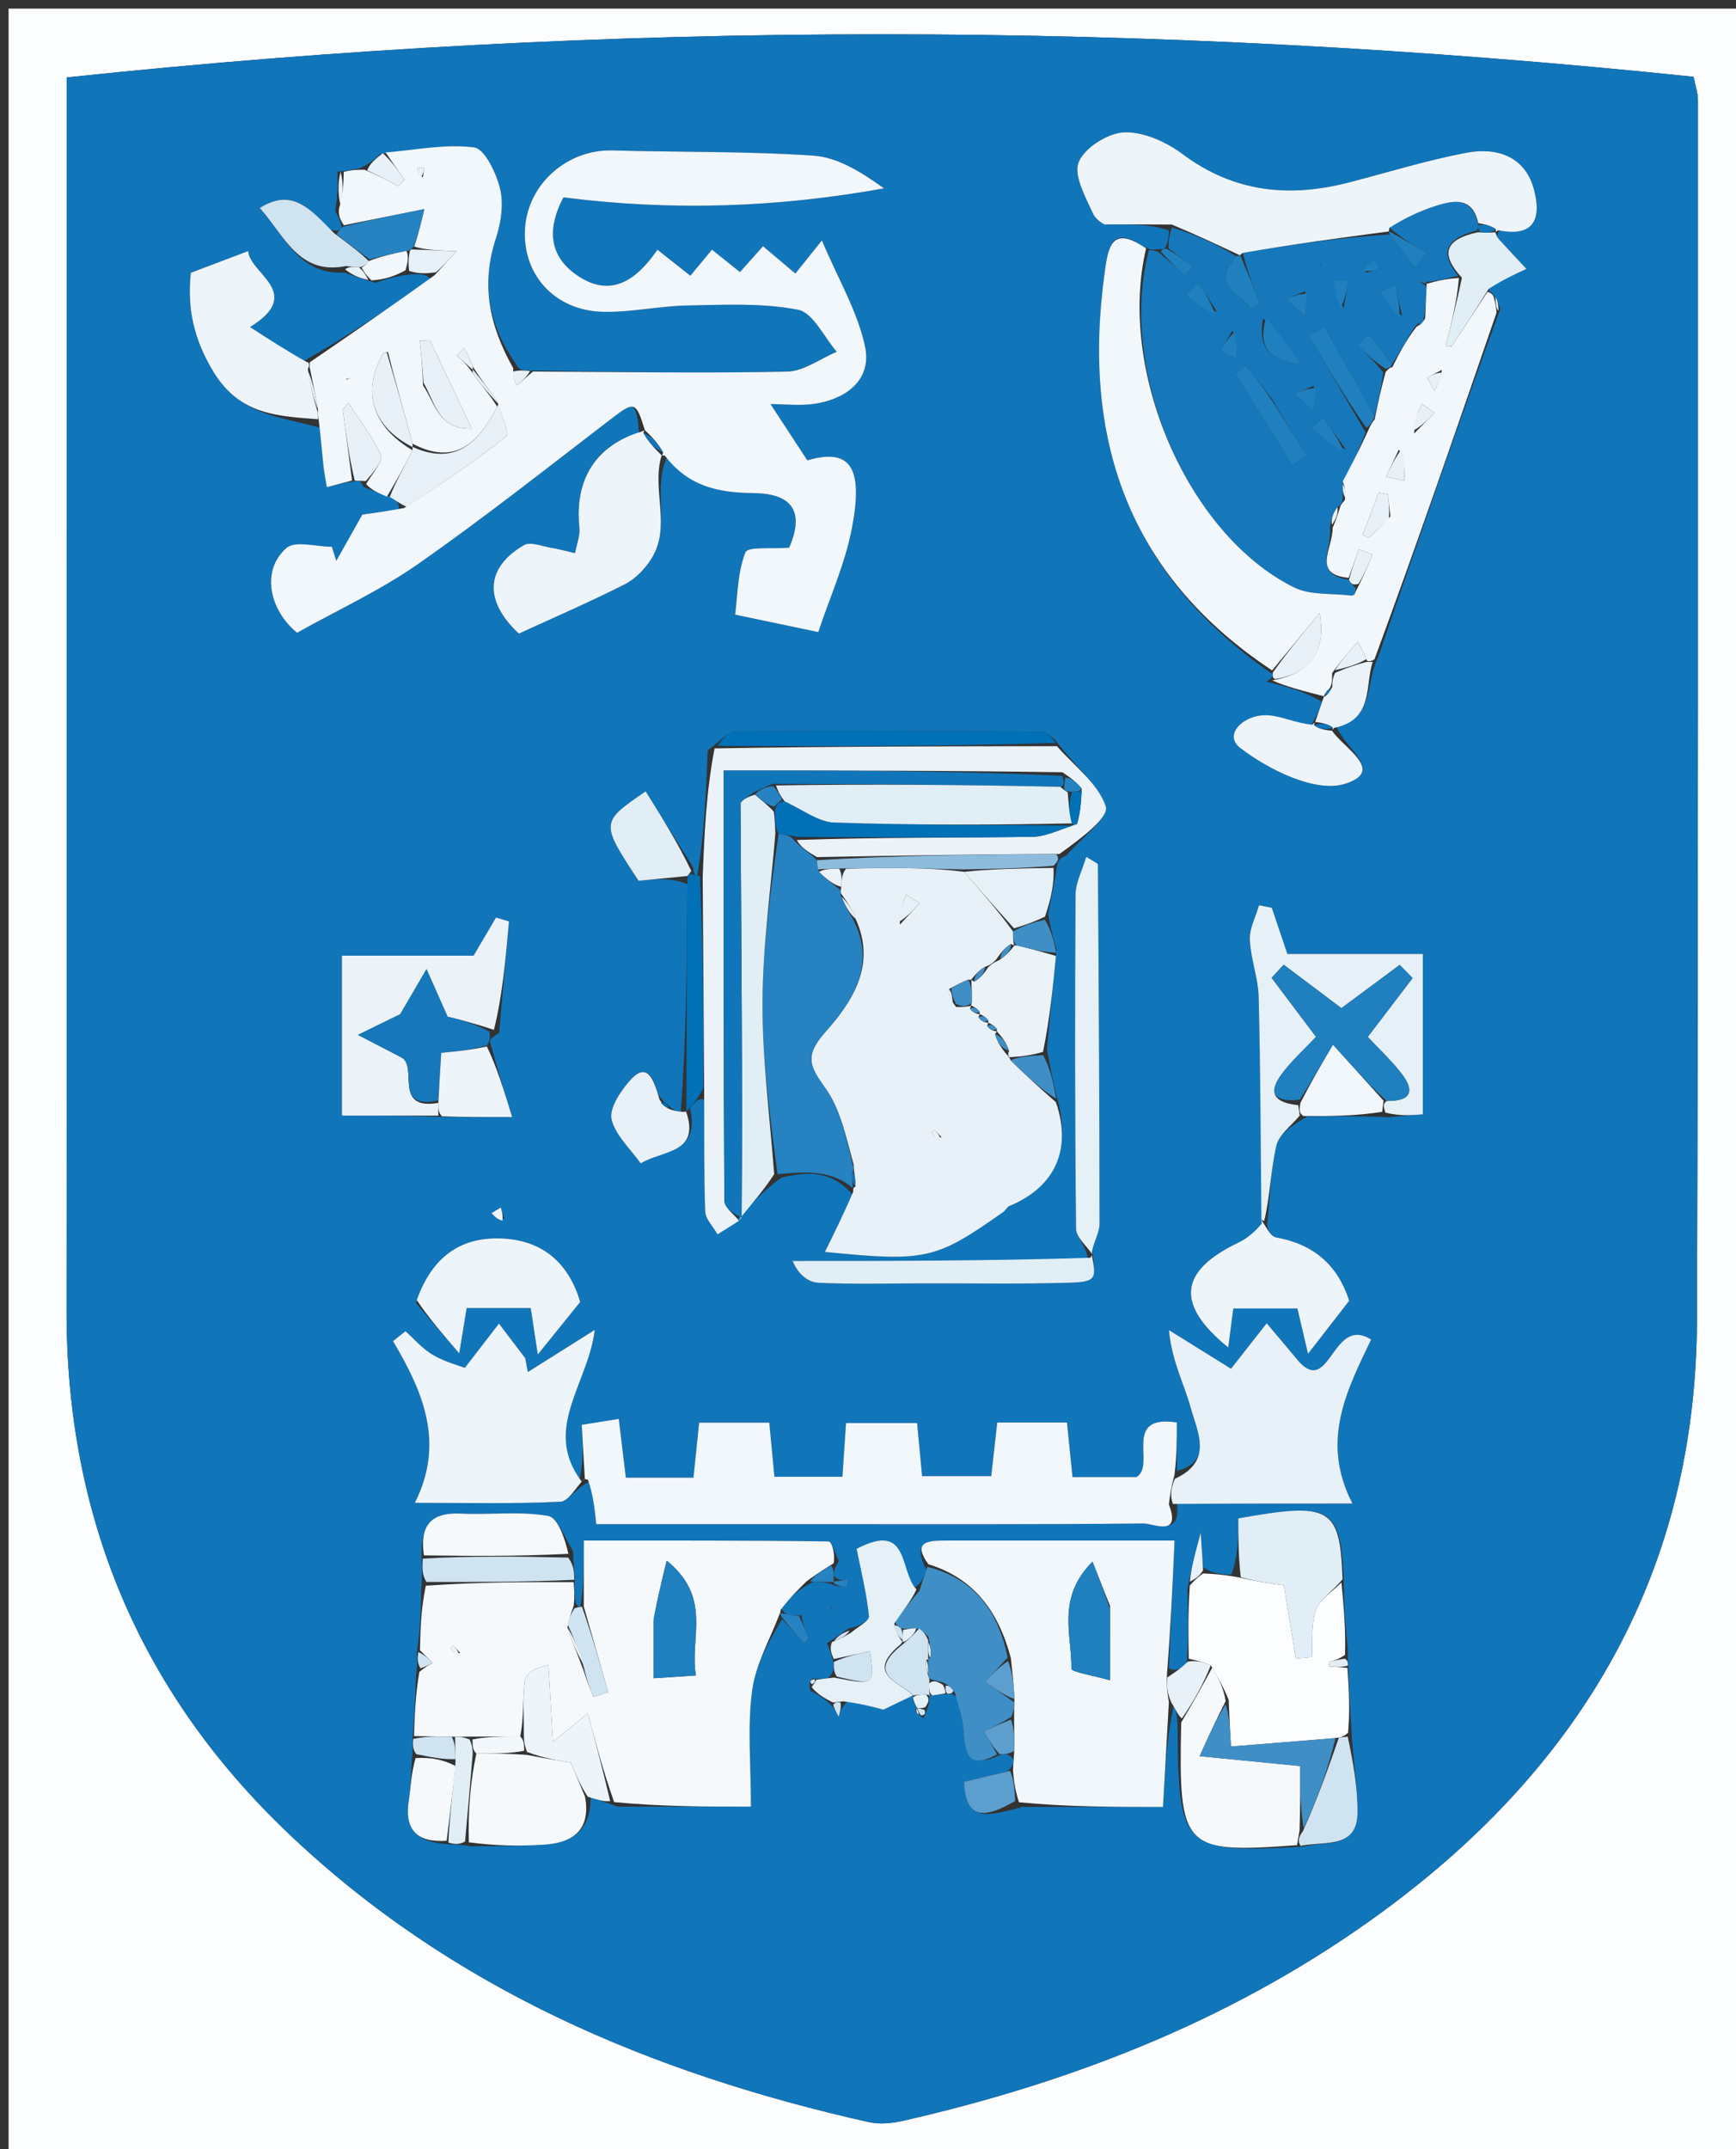 <svg version="1.1" id="Layer_1" xmlns="http://www.w3.org/2000/svg" xmlns:xlink="http://www.w3.org/1999/xlink" x="0px" y="0px"
	 width="100%" viewBox="0 0 202 250" enable-background="new 0 0 202 250" xml:space="preserve">
<rect x="0" y="0" width="202" height="250" fill="#333333" stroke="none"/>
<path fill="#FCFDFE" opacity="1" stroke="none" 
	d="
M203,66 
	C203,128 203,189.5 203,251 
	C135.667,251 68.333,251 1,251 
	C1,167.667 1,84.333 1,1 
	C68.333,1 135.667,1 203,1 
	C203,22.5 203,44 203,66 
M7.763,59.5 
	C7.759,90.495 7.779,121.49 7.746,152.486 
	C7.72,176.408 16.218,196.771 33.517,213.247 
	C52.546,231.37 75.829,241.195 101.103,246.871 
	C102.35,247.151 103.783,247.01 105.052,246.721 
	C125.235,242.128 144.204,234.636 160.976,222.312 
	C184.133,205.297 197.356,182.798 197.456,153.572 
	C197.618,106.247 197.558,58.922 197.569,11.597 
	C197.569,10.813 197.281,10.029 197.067,8.933 
	C133.988,2.361 71.073,2.301 7.762,9.008 
	C7.762,25.897 7.762,42.199 7.763,59.5 
z"/>
<path fill="#1175BA" opacity="1" stroke="none" 
	d="
M7.762,59 
	C7.762,42.199 7.762,25.897 7.762,9.008 
	C71.073,2.301 133.988,2.361 197.067,8.933 
	C197.281,10.029 197.569,10.813 197.569,11.597 
	C197.558,58.922 197.618,106.247 197.456,153.572 
	C197.356,182.798 184.133,205.297 160.976,222.312 
	C144.204,234.636 125.235,242.128 105.052,246.721 
	C103.783,247.01 102.35,247.151 101.103,246.871 
	C75.829,241.195 52.546,231.37 33.517,213.247 
	C16.218,196.771 7.72,176.408 7.746,152.486 
	C7.779,121.49 7.759,90.495 7.762,59 
M106.444,198.936 
	C106.617,199.176 106.789,199.417 107.459,199.879 
	C107.598,199.579 107.737,199.279 108.038,198.382 
	C108.111,197.977 108.184,197.571 108.134,197.146 
	C108.134,197.146 108.174,197.264 108.788,197.202 
	C109.192,197.131 109.595,197.061 110.498,197.085 
	C110.66,197.036 110.822,196.987 111.382,197.489 
	C111.632,198.735 112.016,199.971 112.104,201.229 
	C112.285,203.82 112.602,206.02 116.635,204.033 
	C117.047,204.042 117.459,204.051 117.926,204.687 
	C117.908,205.105 117.89,205.523 117.188,206.073 
	C115.544,206.471 113.9,206.869 112.167,207.289 
	C112.368,212.244 115.193,211.173 118.989,210.205 
	C124.277,210.205 129.565,210.205 135.327,210.205 
	C135.568,205.896 135.789,201.95 136.618,198.197 
	C136.798,198.801 136.977,199.405 137.023,200.927 
	C137.117,215.118 137.643,215.636 151.724,214.813 
	C154.235,214.142 157.94,215.097 157.96,210.838 
	C157.974,207.887 157.444,204.933 157.253,201.099 
	C157.099,198.742 156.945,196.385 156.903,193.494 
	C156.854,193.318 156.805,193.143 156.849,192.072 
	C156.596,189.411 156.343,186.751 156.345,183.334 
	C155.915,175.343 154.842,174.715 144.09,176.634 
	C144.09,178.754 144.09,180.994 143.266,183.191 
	C142.172,183.141 141.078,183.091 139.993,182.318 
	C139.929,181.414 139.865,180.511 139.709,178.302 
	C138.976,181.04 138.577,182.529 138.175,184.918 
	C138.225,187.601 138.275,190.284 138.095,193.635 
	C137.43,194.074 136.766,194.513 136.011,194.056 
	C136.226,189.218 136.441,184.379 136.671,179.215 
	C127.348,179.215 118.595,179.213 109.842,179.217 
	C107.871,179.218 106.179,179.429 107.776,182.584 
	C107.512,183.408 107.249,184.231 106.289,184.749 
	C104.608,182.737 105.881,176.912 99.675,180.181 
	C100.187,182.764 100.849,185.371 101.109,188.017 
	C101.164,188.581 99.756,189.289 98.728,189.438 
	C98.066,189.918 97.404,190.398 96.217,191.153 
	C96.484,191.768 96.75,192.382 97.04,193.666 
	C97.031,194.112 97.021,194.558 96.351,195.215 
	C95.894,195.28 95.437,195.344 94.573,195.273 
	C94.23,195.432 94.16,195.67 94.251,196.665 
	C95.135,197.125 96.019,197.584 97.005,198.672 
	C97.197,199.014 97.389,199.357 97.581,199.7 
	C97.749,199.146 97.918,198.592 98.725,197.805 
	C100.093,198.169 101.461,198.533 102.796,198.888 
	C103.639,198.482 104.939,197.855 106.232,197.153 
	C106.232,197.153 106.211,197.231 106.218,197.74 
	C106.371,198.036 106.524,198.332 106.707,198.711 
	C106.707,198.711 106.769,198.774 106.444,198.936 
M97.262,184.483 
	C97.668,184.511 98.082,184.588 98.476,184.532 
	C98.567,184.519 98.593,184.051 98.649,183.793 
	C98.112,183.845 97.575,183.897 97.015,183.333 
	C97.014,182.922 97.014,182.511 97.615,181.591 
	C97.209,180.799 96.813,179.323 96.397,179.318 
	C87.009,179.187 77.62,179.217 67.93,179.217 
	C67.93,182.256 67.93,184.573 67.51,186.941 
	C67.51,186.941 67.088,186.968 66.956,186.244 
	C66.885,185.513 66.815,184.781 66.907,183.501 
	C66.814,182.756 66.721,182.011 66.68,180.389 
	C65.719,178.976 64.933,176.545 63.764,176.344 
	C60.465,175.776 57.003,176.242 53.616,176.078 
	C50.009,175.903 48.829,177.617 49.082,181.689 
	C49.108,182.471 49.135,183.253 49.018,184.906 
	C48.968,187.261 48.918,189.615 48.481,192.413 
	C48.542,192.978 48.604,193.543 48.4,194.942 
	C48.326,197.282 48.252,199.623 47.967,202.634 
	C48.008,203.096 48.05,203.559 47.913,204.915 
	C47.809,206.407 47.812,207.916 47.578,209.387 
	C47.018,212.9 48.542,214.372 52.369,214.552 
	C52.928,214.568 53.487,214.584 54.925,214.792 
	C57.697,214.735 60.474,214.768 63.239,214.599 
	C66.656,214.39 68.77,212.894 68.721,209.016 
	C69.482,209.322 70.242,209.627 71.913,210.168 
	C76.962,210.168 82.01,210.168 87.377,210.168 
	C87.377,205.199 86.955,200.87 87.517,196.672 
	C87.931,193.574 89.629,190.648 91.01,188.346 
	C91.865,189.291 92.72,190.235 93.575,191.18 
	C93.75,190.977 93.924,190.774 94.098,190.571 
	C93.731,189.713 93.363,188.855 93.275,187.895 
	C93.184,187.932 93.094,187.968 91.906,187.849 
	C91.543,187.781 91.18,187.712 90.842,186.91 
	C91.852,185.92 92.861,184.93 94.644,183.997 
	C95.419,184.012 96.194,184.028 97.262,184.483 
M43.705,32.892 
	C44.814,32.508 45.923,32.125 47.875,31.907 
	C48.736,31.869 49.597,31.831 50.135,32.496 
	C45.438,35.713 40.742,38.929 35.27,42.05 
	C33.325,40.789 31.38,39.529 29.092,38.045 
	C35.528,34.081 28.997,31.823 28.887,29.204 
	C26.541,30.092 24.381,30.909 22.208,31.731 
	C21.775,35.813 22.505,39.448 24.883,43.323 
	C27.939,48.304 32.376,48.403 37.245,49.76 
	C37.368,51.207 37.469,52.656 37.623,54.099 
	C37.715,54.961 37.892,55.814 38.03,56.671 
	C39.009,56.412 39.987,56.153 41.587,55.923 
	C41.794,55.932 42.001,55.942 42.275,56.626 
	C43.192,57.008 44.108,57.39 45.669,57.856 
	C46.1,58.233 46.53,58.609 46.372,59.279 
	C44.961,59.476 43.551,59.673 42.16,59.867 
	C41.148,61.663 40.139,63.454 39.13,65.245 
	C38.958,64.699 38.787,64.153 38.616,63.607 
	C36.814,63.607 34.359,62.857 33.333,63.749 
	C30.373,66.326 31.286,70.894 34.561,73.613 
	C39.348,70.932 44.274,68.673 48.644,65.617 
	C56.335,60.237 63.709,54.402 71.165,48.691 
	C73.804,46.67 74.003,46.673 74.368,50.363 
	C69.32,51.771 66.84,55.776 67.418,61.35 
	C67.519,62.324 67.097,63.352 66.916,64.355 
	C65.968,64.138 65.027,63.876 64.07,63.715 
	C63.031,63.54 61.703,62.99 60.972,63.414 
	C56.406,66.068 56.347,69.966 60.377,73.708 
	C64.584,71.773 68.72,69.991 72.728,67.955 
	C73.95,67.334 75.06,66.167 75.801,64.986 
	C78.165,61.223 75.777,56.907 77.71,52.962 
	C80.082,56.588 83.569,57.328 87.668,57.362 
	C92.376,57.401 93.583,59.72 91.821,63.714 
	C89.934,63.876 87.015,63.548 86.736,64.256 
	C85.807,66.621 85.824,69.358 85.538,71.503 
	C89.263,72.283 92.033,72.863 95.212,73.529 
	C96.533,69.568 98.316,65.636 99.115,61.513 
	C100.536,54.179 98.831,52.129 93.943,53.553 
	C92.49,51.335 91.116,49.238 89.654,47.007 
	C91.334,47.007 93.157,47.241 94.896,46.959 
	C98.583,46.361 101.461,44.106 100.659,40.32 
	C99.799,36.26 97.546,32.496 95.635,27.973 
	C94.153,29.821 93.363,30.806 92.549,31.821 
	C91.23,30.707 90.012,29.678 88.785,28.643 
	C87.751,29.804 86.923,30.732 86.103,31.652 
	C84.857,30.655 83.856,29.854 82.841,29.042 
	C81.905,30.175 81.117,31.129 80.331,32.079 
	C78.922,30.966 77.778,30.062 76.497,29.051 
	C74.081,32.564 71.123,34.713 67.194,32.059 
	C63.411,29.502 63.97,25.972 65.561,22.957 
	C78.316,24.59 90.56,24.125 102.859,21.912 
	C100.187,19.995 97.481,18.303 94.673,18.11 
	C86.898,17.578 79.079,17.722 71.28,17.501 
	C66.076,17.353 61.496,21.301 61.1,26.454 
	C60.69,31.795 64.433,36.105 70.074,36.269 
	C73.376,36.364 76.694,35.595 80.011,35.536 
	C84.306,35.459 88.7,35.223 92.86,36.034 
	C94.614,36.376 95.88,39.217 97.368,40.923 
	C95.44,41.729 93.526,43.193 91.583,43.233 
	C81.729,43.433 71.868,43.263 61.315,43.1 
	C60.847,43.079 60.38,43.059 59.982,42.263 
	C56.866,37.781 55.963,33.019 57.708,27.711 
	C58.299,25.913 58.621,23.752 58.191,21.968 
	C57.752,20.145 56.404,17.311 55.163,17.149 
	C51.813,16.711 48.309,17.459 44.232,17.913 
	C43.606,18.522 42.979,19.131 41.761,19.59 
	C41.173,19.724 40.585,19.857 39.262,19.966 
	C39.294,21.314 39.326,22.662 38.984,24.585 
	C39.325,25.124 39.666,25.663 39.749,26.562 
	C39.531,26.771 39.278,26.919 38.365,26.712 
	C36.162,24.39 34.045,21.771 30.233,24.198 
	C33.119,27.445 34.785,32.04 40.072,31.701 
	C41.038,32.055 42.005,32.409 43.705,32.892 
M121.962,106.263 
	C122.323,104.495 122.685,102.728 123.043,100.468 
	C123.155,100.16 123.266,99.852 124.12,99.486 
	C125.754,97.562 129.078,95.093 128.67,93.826 
	C127.809,91.152 124.995,89.107 122.763,86.047 
	C122.236,85.715 121.711,85.097 121.183,85.094 
	C109.32,85.023 97.457,84.985 85.595,85.079 
	C84.733,85.085 83.881,86.14 82.348,87.285 
	C82.154,92.194 81.96,97.102 81.118,101.892 
	C80.91,101.823 80.702,101.753 80.678,100.934 
	C78.826,97.971 76.974,95.008 75.131,92.06 
	C69.849,95.676 69.849,95.676 74.303,102.459 
	C76.329,102.262 78.16,102.085 79.995,102.858 
	C79.936,111.668 79.877,120.479 79.204,129.436 
	C78.809,129.313 78.414,129.19 77.768,128.58 
	C77.471,128.375 77.174,128.17 76.592,127.291 
	C76.001,125.364 75.284,123.332 73.113,125.909 
	C72.098,127.115 70.857,129.025 71.167,130.247 
	C71.643,132.118 73.373,133.671 74.557,135.341 
	C77.05,133.79 81.527,134.221 80.29,128.92 
	C80.782,128.29 81.274,127.66 81.95,127.946 
	C81.964,132.272 81.895,136.601 82.06,140.921 
	C82.095,141.83 82.993,142.705 83.493,143.596 
	C84.323,143.072 85.152,142.548 86.327,141.327 
	C87.6,139.891 88.873,138.455 90.924,137.001 
	C93.911,136.28 96.813,136.098 99.252,139.045 
	C98.18,141.209 97.107,143.372 95.985,145.637 
	C107.75,146.803 108.844,146.554 116.759,140.983 
	C117.025,140.796 117.18,140.408 117.461,140.292 
	C122.774,138.097 124.758,133.683 122.916,127.412 
	C122.558,125.854 122.2,124.296 121.821,121.973 
	C122.171,118.385 122.52,114.797 122.934,110.431 
	C122.595,109.279 122.256,108.126 121.962,106.263 
M57.022,121.205 
	C57.038,120.993 57.04,120.781 58.078,120.166 
	C58.46,115.841 58.842,111.515 59.224,107.189 
	C58.721,107.04 58.218,106.891 57.714,106.741 
	C56.965,108.017 56.215,109.292 55.106,111.178 
	C50.563,111.178 45.315,111.178 39.787,111.178 
	C39.787,114.562 39.787,117.535 39.787,120.509 
	C39.787,123.585 39.787,126.662 39.787,129.782 
	C44.067,129.782 47.535,129.782 51.834,129.947 
	C53.95,129.947 56.067,129.947 59.593,129.947 
	C58.64,126.838 57.817,124.153 57.022,121.205 
M152.376,84.626 
	C150.806,84.134 149.261,83.349 147.661,83.215 
	C144.875,82.981 142.216,85.403 144.32,87.016 
	C147.652,89.57 153.068,92.241 156.468,91.191 
	C161.31,89.695 156.321,87.027 155.454,84.366 
	C159.934,83.737 158.786,79.648 160.379,76.391 
	C164.965,63.051 169.552,49.711 174.566,35.953 
	C174.375,35.367 174.183,34.782 173.552,34.013 
	C173.552,34.013 173.08,33.961 173.342,33.26 
	C174.766,32.6 176.191,31.94 177.615,31.28 
	C176.531,30.117 175.437,28.962 174.371,27.782 
	C174.176,27.566 174.093,27.248 174.666,26.538 
	C179.071,27.737 179.205,24.767 178.492,22.063 
	C177.46,18.15 174.137,17.098 170.568,17.785 
	C166.007,18.662 161.54,20.035 157.037,21.209 
	C150.067,23.026 143.604,22.411 137.603,17.927 
	C135.709,16.512 133.064,15.312 130.816,15.399 
	C128.922,15.472 126.206,17.183 125.519,18.854 
	C124.89,20.386 126.308,22.914 127.18,24.843 
	C127.593,25.754 128.838,26.289 128.608,26.103 
	C131.897,26.103 133.946,26.103 136.001,26.801 
	C135.991,27.501 135.981,28.202 135.471,28.955 
	C135.304,28.969 135.137,28.984 134.324,29.018 
	C134.111,29.048 133.898,29.078 133.035,28.703 
	C129.344,26.103 128.949,28.805 128.569,31.491 
	C125.83,50.847 131.153,66.834 148.177,78.498 
	C148.111,78.663 148.046,78.828 147.354,79.293 
	C149.598,79.864 151.841,80.434 153.816,81.643 
	C153.557,82.44 153.298,83.236 152.376,84.626 
M126.627,146.688 
	C115.162,146.688 103.697,146.688 92.232,146.688 
	C92.867,148.265 94.053,149.178 95.277,149.232 
	C99.425,149.417 103.587,149.299 107.744,149.294 
	C113.231,149.287 118.721,149.385 124.204,149.226 
	C127.516,149.131 127.611,148.835 127.052,145.154 
	C127.362,144.236 127.942,143.319 127.942,142.402 
	C127.934,128.461 127.852,114.52 127.752,100.58 
	C127.751,100.419 127.295,100.261 126.394,99.671 
	C125.92,101.277 125.159,102.672 125.15,104.073 
	C125.068,117.026 125.07,129.981 125.21,142.934 
	C125.221,143.944 126.451,144.942 126.627,146.688 
M147.473,142.203 
	C147.783,139.224 147.851,136.189 148.513,133.291 
	C148.813,131.977 150.294,130.934 152.093,129.894 
	C154.983,129.853 157.872,129.811 161.518,129.965 
	C162.903,129.851 164.287,129.737 165.562,129.632 
	C165.562,123.152 165.562,117.242 165.562,110.977 
	C159.88,110.977 154.492,110.977 149.799,110.977 
	C149.073,108.829 148.528,107.214 147.983,105.6 
	C147.489,105.504 146.994,105.408 146.5,105.313 
	C146.117,106.648 145.375,107.999 145.431,109.316 
	C145.526,111.557 146.405,113.769 146.46,116.006 
	C146.672,124.628 146.688,133.255 146.884,142.765 
	C145.963,143.366 145.096,144.079 144.113,144.549 
	C137.188,147.857 136.744,151.74 142.915,156.751 
	C143.114,155.224 143.3,153.797 143.505,152.217 
	C146.188,152.217 148.608,152.217 150.968,152.217 
	C151.376,153.96 151.725,155.448 152.203,157.485 
	C154.073,155.075 155.502,153.233 156.993,151.312 
	C155.648,147.16 152.857,144.733 148.47,143.949 
	C147.777,143.825 147.284,142.576 147.473,142.203 
M136.936,171.124 
	C136.936,169.327 136.936,167.53 136.936,165.476 
	C130.462,164.492 134.584,170.536 132.221,171.832 
	C129.717,171.832 127.286,171.832 124.797,171.832 
	C124.569,169.587 124.371,167.639 124.152,165.485 
	C121.349,165.485 118.778,165.485 116.039,165.485 
	C115.778,167.8 115.547,169.861 115.337,171.723 
	C112.365,171.723 109.804,171.723 107.296,171.723 
	C107.075,169.383 106.893,167.461 106.712,165.544 
	C103.75,165.544 101.183,165.544 98.444,165.544 
	C98.292,167.804 98.163,169.738 98.025,171.793 
	C95.206,171.793 92.654,171.793 90.111,171.793 
	C89.894,169.518 89.711,167.582 89.513,165.499 
	C86.634,165.499 84.065,165.499 81.351,165.499 
	C81.11,167.835 80.898,169.894 80.691,171.9 
	C77.834,171.9 75.38,171.9 72.824,171.9 
	C72.548,169.61 72.298,167.539 72,165.06 
	C70.222,165.346 68.856,165.566 67.693,165.753 
	C67.832,168.186 67.942,170.112 67.302,172.648 
	C63.07,166.237 68.42,161.075 69.206,154.708 
	C66.61,156.343 64.015,157.977 61.42,159.612 
	C61.318,159.075 61.216,158.537 61.114,158 
	C60.095,156.658 59.076,155.317 58.057,153.976 
	C56.935,155.431 55.814,156.886 54.084,159.129 
	C53.373,158.852 51.765,158.429 50.379,157.624 
	C49.181,156.928 48.235,155.799 47.178,154.861 
	C46.696,155.246 46.214,155.63 45.732,156.015 
	C49.195,161.858 51.807,167.819 48.272,174.825 
	C54.335,174.825 59.785,174.962 65.214,174.697 
	C66.184,174.649 67.072,172.933 68.841,172.29 
	C69.007,173.83 69.174,175.37 69.383,177.308 
	C77.969,177.308 86.583,177.308 95.196,177.308 
	C107.824,177.308 120.452,177.352 133.079,177.23 
	C134.201,177.219 137.478,178.883 136.941,174.906 
	C143.536,174.906 150.13,174.906 157.371,174.906 
	C153.586,167.603 156.78,161.621 159.543,155.832 
	C154.818,152.855 154.795,163.262 150.617,157.77 
	C149.543,156.492 148.468,155.215 147.394,153.937 
	C146.262,155.378 145.13,156.82 143.241,159.227 
	C141.206,157.961 138.613,156.349 136.02,154.736 
	C136.352,158.361 137.779,160.968 138.547,163.755 
	C139.327,166.588 141.231,169.941 136.936,171.124 
M48.401,151.585 
	C49.944,153.379 51.487,155.172 53.436,157.439 
	C53.809,155.168 54.056,153.659 54.301,152.166 
	C56.97,152.166 59.243,152.166 61.753,152.166 
	C62.007,153.828 62.238,155.333 62.58,157.569 
	C64.52,155.165 65.941,153.405 67.513,151.456 
	C66.205,147.042 63.254,144.27 58.365,144.073 
	C53.478,143.876 50.242,146.33 48.401,151.585 
M58.678,141.748 
	C58.54,141.323 58.402,140.898 58.263,140.473 
	C57.907,140.69 57.551,140.908 57.195,141.125 
	C57.544,141.498 57.893,141.871 58.678,141.748 
M96.741,187.188 
	C96.625,187.026 96.509,186.865 96.393,186.703 
	C96.417,186.929 96.44,187.156 96.741,187.188 
z"/>
<path fill="#F1F7FB" opacity="1" stroke="none" 
	d="
M45.025,57.773 
	C44.108,57.39 43.192,57.008 42.601,56.304 
	C43.427,54.944 44.605,53.606 44.302,52.926 
	C43.346,50.776 41.835,48.873 40.539,46.873 
	C40.321,47.133 40.103,47.392 39.885,47.651 
	C40.245,50.399 40.605,53.146 40.966,55.894 
	C39.987,56.153 39.009,56.412 38.03,56.671 
	C37.892,55.814 37.715,54.961 37.623,54.099 
	C37.469,52.656 37.368,51.207 37.119,49.141 
	C36.99,48.354 36.988,48.186 36.998,47.623 
	C36.681,45.782 36.351,44.335 36.026,42.702 
	C36.03,42.517 36.045,42.146 36.045,42.146 
	C40.742,38.929 45.438,35.713 50.557,32.025 
	C51.534,30.954 52.087,30.354 53.124,29.229 
	C50.866,29.129 49.427,29.064 48.203,28.685 
	C48.722,27.076 49.027,25.782 49.367,24.332 
	C45.817,25.042 42.912,25.622 40.007,26.203 
	C39.666,25.663 39.325,25.124 39.452,24.243 
	C39.946,22.598 39.972,21.294 39.997,19.99 
	C40.585,19.857 41.173,19.724 42.432,19.751 
	C44.171,20.482 45.239,21.052 46.307,21.622 
	C46.562,21.387 46.816,21.153 47.071,20.918 
	C46.336,19.857 45.601,18.797 44.866,17.737 
	C48.309,17.459 51.813,16.711 55.163,17.149 
	C56.404,17.311 57.752,20.145 58.191,21.968 
	C58.621,23.752 58.299,25.913 57.708,27.711 
	C55.963,33.019 56.866,37.781 59.723,42.838 
	C59.685,43.894 59.905,44.374 60.126,44.854 
	C60.753,44.31 61.381,43.767 62.009,43.223 
	C71.868,43.263 81.729,43.433 91.583,43.233 
	C93.526,43.193 95.44,41.729 97.368,40.923 
	C95.88,39.217 94.614,36.376 92.86,36.034 
	C88.7,35.223 84.306,35.459 80.011,35.536 
	C76.694,35.595 73.376,36.364 70.074,36.269 
	C64.433,36.105 60.69,31.795 61.1,26.454 
	C61.496,21.301 66.076,17.353 71.28,17.501 
	C79.079,17.722 86.898,17.578 94.673,18.11 
	C97.481,18.303 100.187,19.995 102.859,21.912 
	C90.56,24.125 78.316,24.59 65.561,22.957 
	C63.97,25.972 63.411,29.502 67.194,32.059 
	C71.123,34.713 74.081,32.564 76.497,29.051 
	C77.778,30.062 78.922,30.966 80.331,32.079 
	C81.117,31.129 81.905,30.175 82.841,29.042 
	C83.856,29.854 84.857,30.655 86.103,31.652 
	C86.923,30.732 87.751,29.804 88.785,28.643 
	C90.012,29.678 91.23,30.707 92.549,31.821 
	C93.363,30.806 94.153,29.821 95.635,27.973 
	C97.546,32.496 99.799,36.26 100.659,40.32 
	C101.461,44.106 98.583,46.361 94.896,46.959 
	C93.157,47.241 91.334,47.007 89.654,47.007 
	C91.116,49.238 92.49,51.335 93.943,53.553 
	C98.831,52.129 100.536,54.179 99.115,61.513 
	C98.316,65.636 96.533,69.568 95.212,73.529 
	C92.033,72.863 89.263,72.283 85.538,71.503 
	C85.824,69.358 85.807,66.621 86.736,64.256 
	C87.015,63.548 89.934,63.876 91.821,63.714 
	C93.583,59.72 92.376,57.401 87.668,57.362 
	C83.569,57.328 80.082,56.588 77.35,52.986 
	C76.991,53.01 77.033,53.018 77.161,52.631 
	C76.522,51.487 75.755,50.731 74.99,49.994 
	C74.992,50.013 75.029,50.023 75.029,50.023 
	C74.003,46.673 73.804,46.67 71.165,48.691 
	C63.709,54.402 56.335,60.237 48.644,65.617 
	C44.274,68.673 39.348,70.932 34.561,73.613 
	C31.286,70.894 30.373,66.326 33.333,63.749 
	C34.359,62.857 36.814,63.607 38.616,63.607 
	C38.787,64.153 38.958,64.699 39.13,65.245 
	C40.139,63.454 41.148,61.663 42.16,59.867 
	C43.551,59.673 44.961,59.476 47.016,59.099 
	C51.438,56.241 55.296,53.662 58.89,50.756 
	C59.323,50.406 58.332,48.294 57.866,46.682 
	C56.828,45.237 55.925,44.107 55.013,42.636 
	C54.673,41.687 54.342,41.078 54.012,40.469 
	C53.73,40.767 53.448,41.064 53.165,41.361 
	C53.77,41.914 54.375,42.467 54.989,43.383 
	C55.998,44.831 56.998,45.916 57.859,47.311 
	C55.626,51.617 52.893,54.195 48.003,51.615 
	C46.999,47.826 46.001,44.414 45.141,40.948 
	C45.185,40.929 45.092,40.963 44.626,41.074 
	C41.984,45.573 43.393,49.665 47.992,52.37 
	C47.003,54.412 46.014,56.092 45.025,57.773 
M49.221,44.84 
	C50.602,46.778 50.978,49.987 54.897,49.861 
	C53.04,45.946 51.532,42.766 50.024,39.587 
	C49.631,39.604 49.237,39.622 48.843,39.639 
	C49.006,41.156 49.169,42.673 49.221,44.84 
M49.213,20.627 
	C49.261,20.265 49.309,19.903 49.358,19.542 
	C49.099,19.539 48.841,19.537 48.582,19.534 
	C48.622,19.897 48.662,20.259 49.213,20.627 
M40.239,44.178 
	C40.409,44.122 40.58,44.065 40.75,44.008 
	C40.578,43.953 40.407,43.898 40.239,44.178 
z"/>
<path fill="#F5F9FC" opacity="1" stroke="none" 
	d="
M90.756,187.646 
	C89.629,190.648 87.931,193.574 87.517,196.672 
	C86.955,200.87 87.377,205.199 87.377,210.168 
	C82.01,210.168 76.962,210.168 71.458,209.641 
	C70.153,205.917 69.303,202.721 68.395,199.306 
	C67.157,200.325 66.178,201.13 64.343,202.639 
	C64.128,198.998 63.972,196.353 63.816,193.709 
	C62.162,194.003 61.162,194.724 61.065,195.551 
	C60.816,197.672 60.969,199.84 60.536,201.994 
	C58.397,202.006 56.683,202.014 54.634,202.024 
	C53.85,202.04 53.403,202.054 52.558,202.039 
	C50.834,201.994 49.506,201.979 48.177,201.963 
	C48.252,199.623 48.326,197.282 48.794,194.5 
	C49.577,193.857 49.966,193.656 50.355,193.455 
	C49.859,192.96 49.363,192.465 48.867,191.97 
	C48.918,189.615 48.968,187.261 49.546,184.467 
	C55.631,184.036 61.188,184.043 66.745,184.05 
	C66.815,184.781 66.885,185.513 66.765,186.759 
	C66.395,187.831 66.216,188.387 66.025,189.342 
	C66.639,191.164 67.265,192.589 67.917,194.379 
	C68.314,195.627 68.686,196.511 69.057,197.394 
	C69.629,197.215 70.2,197.036 70.771,196.857 
	C69.824,193.535 68.877,190.213 67.93,186.89 
	C67.93,184.573 67.93,182.256 67.93,179.217 
	C77.62,179.217 87.009,179.187 96.397,179.318 
	C96.813,179.323 97.209,180.799 96.999,181.863 
	C95.546,182.737 94.708,183.339 93.871,183.94 
	C92.861,184.93 91.852,185.92 90.823,187.296 
	C90.804,187.682 90.756,187.646 90.756,187.646 
M76.06,188.674 
	C76.06,190.765 76.06,192.857 76.06,195.235 
	C78.06,195.102 79.316,195.018 80.98,194.907 
	C80.2,190.555 82.951,185.906 77.575,181.55 
	C76.924,184.229 76.494,185.997 76.06,188.674 
M53.566,192.295 
	C53.294,192.01 53.023,191.726 52.751,191.442 
	C52.634,191.554 52.407,191.758 52.414,191.766 
	C52.667,192.066 52.942,192.348 53.566,192.295 
z"/>
<path fill="#E8F1F8" opacity="1" stroke="none" 
	d="
M122.861,128.217 
	C124.758,133.683 122.774,138.097 117.461,140.292 
	C117.18,140.408 117.025,140.796 116.759,140.983 
	C108.844,146.554 107.75,146.803 95.985,145.637 
	C97.107,143.372 98.18,141.209 99.277,138.645 
	C99.302,138.246 99.235,138.191 99.538,138.037 
	C99.587,137.159 99.334,136.435 99.335,135.472 
	C98.451,132.321 97.807,129.055 96.04,126.596 
	C94.206,124.045 93.569,122.828 96.04,120.05 
	C99.147,116.557 102.013,112.265 99.572,106.924 
	C99.222,105.908 98.577,104.952 97.846,103.906 
	C97.76,103.815 97.849,103.581 97.887,103.164 
	C97.949,102.196 97.972,101.643 98.452,101.051 
	C100.852,101 102.794,100.963 104.736,100.984 
	C107.169,101.011 109.601,101.086 112.186,101.42 
	C114.221,103.799 116.105,105.898 117.883,108.366 
	C117.85,109.168 117.922,109.601 117.996,110.013 
	C117.997,109.993 118.037,109.989 117.661,109.813 
	C116.867,110.255 116.448,110.871 115.908,111.626 
	C115.518,112.018 115.252,112.273 114.624,112.463 
	C113.832,112.94 113.4,113.481 112.977,114.005 
	C112.986,113.987 113.024,113.977 112.678,113.96 
	C111.787,114.295 111.243,114.647 110.427,115.055 
	C110.397,115.753 110.639,116.395 111.257,117.143 
	C112.099,117.17 112.565,117.089 113.011,117.007 
	C112.991,117.004 112.983,116.965 112.873,117.335 
	C113.186,117.807 113.609,117.91 114.013,118.01 
	C113.993,118.007 113.987,117.968 113.859,118.34 
	C114.165,118.812 114.599,118.913 115.013,119.01 
	C114.993,119.007 114.987,118.967 114.863,119.338 
	C115.171,119.811 115.603,119.913 116.014,120.009 
	C115.994,120.004 115.992,119.962 115.792,120.308 
	C116.061,121.286 116.532,121.917 117.088,122.612 
	C117.172,122.676 117.458,122.988 117.598,123.337 
	C119.445,125.197 121.153,126.707 122.861,128.217 
M104.708,107.564 
	C105.475,106.735 106.241,105.906 107.008,105.077 
	C106.485,104.747 105.961,104.417 105.438,104.086 
	C105.043,105.081 104.648,106.076 104.708,107.564 
M109.566,132.295 
	C109.294,132.011 109.025,131.724 108.737,131.458 
	C108.729,131.451 108.515,131.667 108.397,131.779 
	C108.669,132.063 108.941,132.347 109.566,132.295 
M102.412,138.485 
	C102.412,138.485 102.52,138.421 102.412,138.485 
z"/>
<path fill="#1678BB" opacity="1" stroke="none" 
	d="
M133.685,29.108 
	C133.898,29.078 134.111,29.048 134.787,29.319 
	C136.126,30.449 137.002,31.278 137.879,32.107 
	C138.192,31.737 138.506,31.367 138.82,30.997 
	C137.87,30.299 136.921,29.6 135.972,28.902 
	C135.981,28.202 135.991,27.501 136.36,26.472 
	C139.224,27.322 141.729,28.501 143.812,29.797 
	C140.632,33.717 144.65,34.017 145.471,35.969 
	C145.874,35.776 146.277,35.583 146.681,35.389 
	C145.905,33.499 145.13,31.609 144.618,29.424 
	C150.438,28.397 155.995,27.665 161.738,27.262 
	C162.826,28.77 163.728,29.95 164.63,31.13 
	C165.102,30.57 165.573,30.009 166.045,29.448 
	C164.578,28.587 163.111,27.726 161.655,26.471 
	C163.472,25.357 165.243,24.531 167.09,23.943 
	C169.209,23.269 171.353,22.908 172.011,26.187 
	C172.009,26.412 172.005,26.861 171.643,26.861 
	C167.946,27.887 167.659,29.65 169.677,32.087 
	C168.223,32.417 167.116,32.715 165.89,32.804 
	C165.419,32.609 165.067,32.622 164.716,32.636 
	C165.148,32.759 165.581,32.883 165.997,33.412 
	C165.93,34.893 165.879,35.969 165.656,37.124 
	C165.264,37.35 165.108,37.547 164.655,37.976 
	C163.537,39.678 162.775,41.196 161.966,42.376 
	C161.018,40.984 160.118,39.931 159.219,38.878 
	C158.78,39.308 158.341,39.737 157.902,40.166 
	C158.922,41.108 159.941,42.049 160.976,43.349 
	C160.647,45.398 160.302,47.087 159.932,48.431 
	C157.964,44.725 156.021,41.364 154.077,38.003 
	C153.471,38.351 152.864,38.699 152.258,39.047 
	C154.413,42.668 156.569,46.289 158.89,50.29 
	C158.12,52.443 157.185,54.215 156.232,56.326 
	C156.248,57.115 156.284,57.565 156.202,58.247 
	C156.038,58.644 155.99,58.81 155.625,58.997 
	C155.09,59.708 154.874,60.399 154.744,61.446 
	C155.089,63.78 152.603,66.823 156.977,67.442 
	C157.19,67.945 157.439,68.092 157.75,68.391 
	C157.69,68.838 157.691,69.036 157.594,69.148 
	C157.51,69.245 157.307,69.298 157.169,69.281 
	C154.949,69.002 152.451,69.272 150.558,68.329 
	C138.111,62.131 130.001,42.999 133.685,29.108 
M148.008,46.422 
	C147,45.119 145.991,43.816 144.983,42.513 
	C144.565,42.838 144.148,43.163 143.73,43.488 
	C145.946,47.043 148.163,50.598 150.38,54.153 
	C150.961,53.76 151.542,53.368 152.123,52.976 
	C150.826,51.026 149.529,49.075 148.008,46.422 
M146.977,37.035 
	C146.351,40.22 147.503,41.928 151.553,42.451 
	C149.979,40.3 148.808,38.701 146.977,37.035 
M156.592,52.264 
	C155.717,51.035 154.843,49.807 153.969,48.578 
	C153.496,48.975 153.023,49.373 152.55,49.77 
	C153.736,50.757 154.922,51.744 156.592,52.264 
M141.604,36.269 
	C140.881,35.143 140.159,34.017 139.437,32.89 
	C138.937,33.366 138.437,33.842 137.938,34.317 
	C138.995,35.124 140.052,35.931 141.604,36.269 
M151.863,33.885 
	C151.105,34.192 150.347,34.499 149.589,34.806 
	C150.339,35.472 151.089,36.138 151.838,36.804 
	C151.953,36.023 152.067,35.241 151.863,33.885 
M152.862,44.883 
	C152.102,45.19 151.342,45.498 150.582,45.805 
	C151.333,46.471 152.085,47.138 152.837,47.805 
	C152.951,47.023 153.066,46.241 152.862,44.883 
M143.412,38.439 
	C142.939,39.24 142.466,40.041 141.993,40.842 
	C142.658,41.154 143.323,41.466 143.988,41.779 
	C143.949,40.816 143.91,39.854 143.412,38.439 
M163.144,36.747 
	C162.88,35.55 162.616,34.354 162.353,33.158 
	C161.757,33.415 161.161,33.673 160.565,33.931 
	C161.216,34.915 161.867,35.899 163.144,36.747 
M156.355,35.842 
	C156.538,34.769 156.721,33.695 156.905,32.622 
	C156.307,32.634 155.71,32.646 155.112,32.658 
	C155.309,33.649 155.506,34.64 156.355,35.842 
M158.888,31.726 
	C159.438,31.589 159.989,31.451 160.539,31.314 
	C160.347,30.952 160.155,30.589 159.963,30.227 
	C159.459,30.581 158.956,30.934 158.888,31.726 
M153.762,30.821 
	C153.591,30.879 153.419,30.936 153.247,30.993 
	C153.42,31.049 153.593,31.105 153.762,30.821 
M152.412,58.481 
	C152.412,58.481 152.528,58.412 152.412,58.481 
z"/>
<path fill="#F2F7FB" opacity="1" stroke="none" 
	d="
M155.943,58.976 
	C155.99,58.81 156.038,58.644 156.474,58.199 
	C156.658,57.275 156.454,56.631 156.25,55.987 
	C157.185,54.215 158.12,52.443 159.158,50.178 
	C159.493,49.383 159.725,49.08 159.957,48.777 
	C160.302,47.087 160.647,45.398 161.235,43.264 
	C161.657,42.784 161.836,42.749 162.014,42.714 
	C162.775,41.196 163.537,39.678 164.814,38.025 
	C165.497,37.608 165.663,37.326 165.829,37.045 
	C165.879,35.969 165.93,34.893 165.99,33.409 
	C166,33 166.009,33.013 166.009,33.013 
	C167.116,32.715 168.223,32.417 169.758,32.342 
	C169.527,35.126 168.87,37.686 168.212,40.246 
	C168.45,40.259 168.687,40.272 168.925,40.286 
	C170.31,38.178 171.695,36.069 173.08,33.961 
	C173.08,33.961 173.552,34.013 173.781,34.468 
	C174.052,35.405 174.095,35.888 174.138,36.371 
	C169.552,49.711 164.965,63.051 159.933,76.696 
	C159.487,77 158.992,77 158.996,76.679 
	C158.665,75.799 158.33,75.241 157.996,74.683 
	C156.997,75.789 155.999,76.894 155,78.316 
	C155.01,79.054 155.019,79.475 154.747,80.035 
	C154.296,80.467 154.127,80.761 153.994,81.052 
	C154.029,81.05 154.085,81.005 154.085,81.005 
	C151.841,80.434 149.598,79.864 148.041,79.149 
	C152.919,78.256 154.216,75.483 153.569,71.301 
	C151.72,73.531 149.871,75.76 148.022,77.989 
	C131.153,66.834 125.83,50.847 128.569,31.491 
	C128.949,28.805 129.344,26.103 133.36,28.905 
	C130.001,42.999 138.111,62.131 150.558,68.329 
	C152.451,69.272 154.949,69.002 157.169,69.281 
	C157.307,69.298 157.51,69.245 157.594,69.148 
	C157.691,69.036 157.69,68.838 158.053,68.209 
	C158.817,66.665 159.26,65.59 159.702,64.516 
	C159.171,64.312 158.64,64.108 158.109,63.904 
	C157.717,65.01 157.325,66.115 156.932,67.221 
	C152.603,66.823 155.089,63.78 155.067,61.405 
	C155.516,60.33 155.73,59.653 155.943,58.976 
M161.789,60.068 
	C161.689,59.214 161.589,58.361 161.489,57.507 
	C161.134,57.441 160.779,57.375 160.425,57.309 
	C159.8,58.955 159.176,60.601 158.551,62.247 
	C158.795,62.348 159.039,62.45 159.283,62.552 
	C159.999,61.908 160.715,61.263 161.789,60.068 
M162.768,52.292 
	C162.272,53.352 161.777,54.413 161.281,55.473 
	C161.999,55.624 162.716,55.774 163.433,55.925 
	C163.433,54.662 163.433,53.398 162.768,52.292 
M164.55,50.429 
	C165.344,49.626 166.138,48.823 166.931,48.02 
	C166.432,47.677 165.933,47.334 165.434,46.99 
	C165.009,47.953 164.584,48.917 164.55,50.429 
M167.778,43.022 
	C167.21,43.326 166.643,43.63 166.076,43.934 
	C166.35,44.44 166.624,44.947 166.898,45.454 
	C167.242,44.862 167.587,44.27 167.778,43.022 
z"/>
<path fill="#F2F7FB" opacity="1" stroke="none" 
	d="
M68.052,172.039 
	C67.942,170.112 67.832,168.186 67.693,165.753 
	C68.856,165.566 70.222,165.346 72,165.06 
	C72.298,167.539 72.548,169.61 72.824,171.9 
	C75.38,171.9 77.834,171.9 80.691,171.9 
	C80.898,169.894 81.11,167.835 81.351,165.499 
	C84.065,165.499 86.634,165.499 89.513,165.499 
	C89.711,167.582 89.894,169.518 90.111,171.793 
	C92.654,171.793 95.206,171.793 98.025,171.793 
	C98.163,169.738 98.292,167.804 98.444,165.544 
	C101.183,165.544 103.75,165.544 106.712,165.544 
	C106.893,167.461 107.075,169.383 107.296,171.723 
	C109.804,171.723 112.365,171.723 115.337,171.723 
	C115.547,169.861 115.778,167.8 116.039,165.485 
	C118.778,165.485 121.349,165.485 124.152,165.485 
	C124.371,167.639 124.569,169.587 124.797,171.832 
	C127.286,171.832 129.717,171.832 132.221,171.832 
	C134.584,170.536 130.462,164.492 136.936,165.476 
	C136.936,167.53 136.936,169.327 136.659,171.599 
	C136.257,173.051 136.133,174.027 136.009,175.004 
	C137.478,178.883 134.201,177.219 133.079,177.23 
	C120.452,177.352 107.824,177.308 95.196,177.308 
	C86.583,177.308 77.969,177.308 69.383,177.308 
	C69.174,175.37 69.007,173.83 68.423,172.161 
	C68.005,172.031 68.052,172.039 68.052,172.039 
z"/>
<path fill="#F2F7FB" opacity="1" stroke="none" 
	d="
M117.872,205.941 
	C117.89,205.523 117.908,205.105 118.001,203.976 
	C118.038,202.174 117.999,201.083 118.002,199.662 
	C118.019,198.89 117.995,198.448 118.04,197.66 
	C117.962,195.965 117.814,194.615 117.618,192.861 
	C116.15,187.353 113.267,183.583 108.018,181.967 
	C106.179,179.429 107.871,179.218 109.842,179.217 
	C118.595,179.213 127.348,179.215 136.671,179.215 
	C136.441,184.379 136.226,189.218 135.792,194.683 
	C135.719,196.209 135.864,197.107 136.009,198.005 
	C135.789,201.95 135.568,205.896 135.327,210.205 
	C129.565,210.205 124.277,210.205 118.567,209.66 
	C118.055,208.057 117.964,206.999 117.872,205.941 
M129.162,186.816 
	C128.572,185.328 127.982,183.841 127.121,181.67 
	C122.868,185.943 124.748,190.25 124.671,194.131 
	C124.664,194.5 127.237,194.919 129.157,195.472 
	C129.157,192.316 129.157,190.026 129.162,186.816 
z"/>
<path fill="#EEF5FA" opacity="1" stroke="none" 
	d="
M172.012,25.962 
	C171.353,22.908 169.209,23.269 167.09,23.943 
	C165.243,24.531 163.472,25.357 161.654,26.516 
	C161.64,26.955 161.552,26.934 161.552,26.934 
	C155.995,27.665 150.438,28.397 144.579,29.43 
	C144.277,29.732 144.234,29.68 144.234,29.68 
	C141.729,28.501 139.224,27.322 136.357,26.123 
	C133.946,26.103 131.897,26.103 128.608,26.103 
	C128.838,26.289 127.593,25.754 127.18,24.843 
	C126.308,22.914 124.89,20.386 125.519,18.854 
	C126.206,17.183 128.922,15.472 130.816,15.399 
	C133.064,15.312 135.709,16.512 137.603,17.927 
	C143.604,22.411 150.067,23.026 157.037,21.209 
	C161.54,20.035 166.007,18.662 170.568,17.785 
	C174.137,17.098 177.46,18.15 178.492,22.063 
	C179.205,24.767 179.071,27.737 174.33,26.782 
	C173.994,27.027 174.052,27.005 174.048,26.658 
	C173.367,26.194 172.69,26.078 172.012,25.962 
z"/>
<path fill="#E8F1F8" opacity="1" stroke="none" 
	d="
M136.475,174.955 
	C136.133,174.027 136.257,173.051 136.71,172.031 
	C141.231,169.941 139.327,166.588 138.547,163.755 
	C137.779,160.968 136.352,158.361 136.02,154.736 
	C138.613,156.349 141.206,157.961 143.241,159.227 
	C145.13,156.82 146.262,155.378 147.394,153.937 
	C148.468,155.215 149.543,156.492 150.617,157.77 
	C154.795,163.262 154.818,152.855 159.543,155.832 
	C156.78,161.621 153.586,167.603 157.371,174.906 
	C150.13,174.906 143.536,174.906 136.475,174.955 
z"/>
<path fill="#EEF5FA" opacity="1" stroke="none" 
	d="
M68.002,172.009 
	C67.072,172.933 66.184,174.649 65.214,174.697 
	C59.785,174.962 54.335,174.825 48.272,174.825 
	C51.807,167.819 49.195,161.858 45.732,156.015 
	C46.214,155.63 46.696,155.246 47.178,154.861 
	C48.235,155.799 49.181,156.928 50.379,157.624 
	C51.765,158.429 53.373,158.852 54.084,159.129 
	C55.814,156.886 56.935,155.431 58.057,153.976 
	C59.076,155.317 60.095,156.658 61.114,158 
	C61.216,158.537 61.318,159.075 61.42,159.612 
	C64.015,157.977 66.61,156.343 69.206,154.708 
	C68.42,161.075 63.07,166.237 67.677,172.343 
	C68.052,172.039 68.005,172.031 68.002,172.009 
z"/>
<path fill="#2682C0" opacity="1" stroke="none" 
	d="
M97.849,103.581 
	C97.849,103.581 97.76,103.815 97.854,104.249 
	C98.391,105.45 98.834,106.218 99.278,106.986 
	C102.013,112.265 99.147,116.557 96.04,120.05 
	C93.569,122.828 94.206,124.045 96.04,126.596 
	C97.807,129.055 98.451,132.321 99.322,135.887 
	C99.116,137.091 99.175,137.641 99.235,138.191 
	C99.235,138.191 99.302,138.246 99.319,138.285 
	C96.813,136.098 93.911,136.28 90.472,136.589 
	C89.551,129.636 88.69,123.093 88.724,116.555 
	C88.757,110.02 89.686,103.49 90.596,96.988 
	C91.457,97.119 91.945,97.219 92.327,97.678 
	C93.168,98.593 94.114,99.15 95.064,100.066 
	C95.109,100.661 95.149,100.896 95.3,101.418 
	C96.224,102.33 97.037,102.955 97.849,103.581 
z"/>
<path fill="#FCFDFE" opacity="1" stroke="none" 
	d="
M139.984,183.041 
	C141.078,183.091 142.172,183.141 143.965,183.466 
	C146.259,183.974 147.855,184.207 149.392,184.431 
	C149.883,187.436 150.333,190.189 150.783,192.942 
	C151.402,192.883 152.022,192.825 152.642,192.766 
	C152.764,190.925 152.534,188.96 153.124,187.283 
	C153.566,186.026 155.063,185.141 156.09,184.09 
	C156.343,186.751 156.596,189.411 156.508,192.514 
	C155.664,193.076 155.16,193.196 154.656,193.315 
	C154.667,193.497 154.677,193.678 154.687,193.859 
	C155.389,193.916 156.09,193.972 156.791,194.028 
	C156.945,196.385 157.099,198.742 156.864,201.573 
	C156.248,202.079 156.021,202.111 155.397,202.194 
	C151.141,202.549 147.283,202.853 143.231,203.172 
	C143.113,201.019 143.034,199.571 142.968,197.742 
	C142.343,196.234 141.706,195.107 140.888,193.725 
	C139.914,193.303 139.12,193.135 138.325,192.967 
	C138.275,190.284 138.225,187.601 138.45,184.439 
	C139.145,183.654 139.565,183.347 139.984,183.041 
z"/>
<path fill="#EBF3F9" opacity="1" stroke="none" 
	d="
M95.06,99.707 
	C94.114,99.15 93.168,98.593 92.717,97.716 
	C102.179,97.4 111.146,97.475 120.111,97.346 
	C121.748,97.323 123.373,96.471 125.331,95.836 
	C125.728,94.459 125.797,93.247 125.862,91.734 
	C125.236,90.967 124.614,90.503 123.625,89.838 
	C110.362,89.637 97.466,89.637 84.209,89.637 
	C84.209,106.41 84.184,123.045 84.285,139.679 
	C84.29,140.472 85.404,141.258 86.01,142.028 
	C86.018,142.008 85.982,142.024 85.982,142.024 
	C85.152,142.548 84.323,143.072 83.493,143.596 
	C82.993,142.705 82.095,141.83 82.06,140.921 
	C81.895,136.601 81.964,132.272 81.935,127.023 
	C81.869,118.07 81.817,110.04 81.766,102.01 
	C81.96,97.102 82.154,92.194 83.148,87.064 
	C96.96,86.83 109.971,86.817 122.982,86.805 
	C124.995,89.107 127.809,91.152 128.67,93.826 
	C129.078,95.093 125.754,97.562 123.275,99.345 
	C113.307,99.371 104.184,99.539 95.06,99.707 
z"/>
<path fill="#E5F0F7" opacity="1" stroke="none" 
	d="
M146.777,141.881 
	C146.688,133.255 146.672,124.628 146.46,116.006 
	C146.405,113.769 145.526,111.557 145.431,109.316 
	C145.375,107.999 146.117,106.648 146.5,105.313 
	C146.994,105.408 147.489,105.504 147.983,105.6 
	C148.528,107.214 149.073,108.829 149.799,110.977 
	C154.492,110.977 159.88,110.977 165.562,110.977 
	C165.562,117.242 165.562,123.152 165.562,129.632 
	C164.287,129.737 162.903,129.851 161.207,129.436 
	C160.927,128.62 160.957,128.331 161.371,128.078 
	C164.612,128.104 164.367,126.586 163.125,124.953 
	C161.938,123.392 160.472,122.043 159.15,120.625 
	C161.002,118.196 162.684,115.988 164.367,113.78 
	C163.868,113.27 163.369,112.759 162.869,112.248 
	C160.571,113.952 158.273,115.657 156.085,117.28 
	C153.711,115.495 151.541,113.863 149.371,112.232 
	C148.903,112.739 148.435,113.246 147.967,113.754 
	C149.65,115.989 151.334,118.225 153.136,120.617 
	C151.801,122.044 150.297,123.383 149.126,124.967 
	C147.444,127.243 148.368,128.286 151.062,128.563 
	C151.153,129.234 151.196,129.501 151.24,129.769 
	C150.294,130.934 148.813,131.977 148.513,133.291 
	C147.851,136.189 147.783,139.224 147.101,142.046 
	C146.73,141.888 146.777,141.881 146.777,141.881 
z"/>
<path fill="#EEF5FA" opacity="1" stroke="none" 
	d="
M76.985,52.99 
	C75.777,56.907 78.165,61.223 75.801,64.986 
	C75.06,66.167 73.95,67.334 72.728,67.955 
	C68.72,69.991 64.584,71.773 60.377,73.708 
	C56.347,69.966 56.406,66.068 60.972,63.414 
	C61.703,62.99 63.031,63.54 64.07,63.715 
	C65.027,63.876 65.968,64.138 66.916,64.355 
	C67.097,63.352 67.519,62.324 67.418,61.35 
	C66.84,55.776 69.32,51.771 74.699,50.193 
	C75.029,50.023 74.992,50.013 74.857,50.359 
	C75.492,51.477 76.263,52.247 77.033,53.018 
	C77.033,53.018 76.991,53.01 76.985,52.99 
z"/>
<path fill="#EBF3F9" opacity="1" stroke="none" 
	d="
M51.003,129.782 
	C47.535,129.782 44.067,129.782 39.787,129.782 
	C39.787,126.662 39.787,123.585 39.787,120.509 
	C39.787,117.535 39.787,114.562 39.787,111.178 
	C45.315,111.178 50.563,111.178 55.106,111.178 
	C56.215,109.292 56.965,108.017 57.714,106.741 
	C58.218,106.891 58.721,107.04 59.224,107.189 
	C58.842,111.515 58.46,115.841 57.471,119.805 
	C55.014,118.99 53.165,118.536 52.078,118.27 
	C51.082,116.021 50.356,114.383 49.63,112.746 
	C48.616,114.482 47.602,116.219 46.573,117.981 
	C45.095,118.705 43.375,119.547 41.656,120.39 
	C43.342,121.265 45.028,122.14 46.714,123.015 
	C48.686,124.098 45.685,129.193 51.004,128.304 
	C51.004,128.994 51.003,129.388 51.003,129.782 
z"/>
<path fill="#F5F9FC" opacity="1" stroke="none" 
	d="
M141.068,193.979 
	C141.706,195.107 142.343,196.234 142.621,197.885 
	C141.431,200.235 140.601,202.06 139.582,204.298 
	C143.246,204.658 147.101,205.036 151.298,205.448 
	C151.298,207.98 151.298,210.296 151.214,212.947 
	C151.065,213.736 151,214.191 150.935,214.646 
	C137.643,215.636 137.117,215.118 137.445,200.378 
	C138.933,197.879 140.001,195.929 141.068,193.979 
z"/>
<path fill="#E1EEF6" opacity="1" stroke="none" 
	d="
M90.223,96.958 
	C89.686,103.49 88.757,110.02 88.724,116.555 
	C88.69,123.093 89.551,129.636 90.083,136.598 
	C88.873,138.455 87.6,139.891 86.155,141.675 
	C85.982,142.024 86.018,142.008 86.299,141.623 
	C86.42,125.337 86.248,109.435 86.169,93.533 
	C86.167,93.085 87.163,92.632 87.848,92.44 
	C88.654,93.156 89.305,93.614 90.048,94.426 
	C90.168,95.506 90.195,96.232 90.223,96.958 
z"/>
<path fill="#EEF5FA" opacity="1" stroke="none" 
	d="
M35.658,42.098 
	C36.045,42.146 36.03,42.517 35.821,42.927 
	C36.07,44.898 36.528,46.458 36.986,48.018 
	C36.988,48.186 36.99,48.354 36.992,48.773 
	C32.376,48.403 27.939,48.304 24.883,43.323 
	C22.505,39.448 21.775,35.813 22.208,31.731 
	C24.381,30.909 26.541,30.092 28.887,29.204 
	C28.997,31.823 35.528,34.081 29.092,38.045 
	C31.38,39.529 33.325,40.789 35.658,42.098 
z"/>
<path fill="#EEF5FA" opacity="1" stroke="none" 
	d="
M146.83,142.323 
	C146.777,141.881 146.73,141.888 146.715,141.867 
	C147.284,142.576 147.777,143.825 148.47,143.949 
	C152.857,144.733 155.648,147.16 156.993,151.312 
	C155.502,153.233 154.073,155.075 152.203,157.485 
	C151.725,155.448 151.376,153.96 150.968,152.217 
	C148.608,152.217 146.188,152.217 143.505,152.217 
	C143.3,153.797 143.114,155.224 142.915,156.751 
	C136.744,151.74 137.188,147.857 144.113,144.549 
	C145.096,144.079 145.963,143.366 146.83,142.323 
z"/>
<path fill="#EEF5FA" opacity="1" stroke="none" 
	d="
M48.496,151.246 
	C50.242,146.33 53.478,143.876 58.365,144.073 
	C63.254,144.27 66.205,147.042 67.513,151.456 
	C65.941,153.405 64.52,155.165 62.58,157.569 
	C62.238,155.333 62.007,153.828 61.753,152.166 
	C59.243,152.166 56.97,152.166 54.301,152.166 
	C54.056,153.659 53.809,155.168 53.436,157.439 
	C51.487,155.172 49.944,153.379 48.496,151.246 
z"/>
<path fill="#3F8FC6" opacity="1" stroke="none" 
	d="
M117.971,198.006 
	C117.995,198.448 118.019,198.89 117.688,199.708 
	C116.401,200.52 115.469,200.955 114.47,201.422 
	C115.086,202.477 115.552,203.275 116.018,204.072 
	C112.602,206.02 112.285,203.82 112.104,201.229 
	C112.016,199.971 111.632,198.735 111.124,196.954 
	C110.595,196.223 110.324,196.027 109.738,195.717 
	C108.984,195.526 108.545,195.448 108.144,195.269 
	C108.181,195.167 108.028,195.014 107.994,194.679 
	C107.977,193.897 107.995,193.45 108.005,193.001 
	C107.998,193.001 108.006,193.014 108.246,192.867 
	C108.354,192.045 108.221,191.37 108.043,190.445 
	C107.645,189.949 107.292,189.704 106.625,189.408 
	C105.898,189.442 105.485,189.527 104.828,189.423 
	C104.411,189.121 104.24,189.007 104.165,188.602 
	C105.169,187.225 106.077,186.14 106.985,185.054 
	C107.249,184.231 107.512,183.408 107.897,182.276 
	C113.267,183.583 116.15,187.353 117.247,192.824 
	C116.157,194.009 115.39,194.826 114.623,195.644 
	C115.739,196.432 116.855,197.219 117.971,198.006 
z"/>
<path fill="#E5F0F7" opacity="1" stroke="none" 
	d="
M127.114,145.945 
	C126.451,144.942 125.221,143.944 125.21,142.934 
	C125.07,129.981 125.068,117.026 125.15,104.073 
	C125.159,102.672 125.92,101.277 126.394,99.671 
	C127.295,100.261 127.751,100.419 127.752,100.58 
	C127.852,114.52 127.934,128.461 127.942,142.402 
	C127.942,143.319 127.362,144.236 127.06,145.565 
	C127.067,145.977 127.114,145.945 127.114,145.945 
z"/>
<path fill="#F5F9FC" opacity="1" stroke="none" 
	d="
M68.08,209.037 
	C68.77,212.894 66.656,214.39 63.239,214.599 
	C60.474,214.768 57.697,214.735 54.554,214.319 
	C54.456,210.564 54.729,207.282 55.43,204 
	C57.571,204 59.284,204 61.324,204.147 
	C63.338,204.556 65.025,204.818 66.42,205.035 
	C67.011,206.46 67.546,207.748 68.08,209.037 
z"/>
<path fill="#E1EEF6" opacity="1" stroke="none" 
	d="
M156.218,183.712 
	C155.063,185.141 153.566,186.026 153.124,187.283 
	C152.534,188.96 152.764,190.925 152.642,192.766 
	C152.022,192.825 151.402,192.883 150.783,192.942 
	C150.333,190.189 149.883,187.436 149.392,184.431 
	C147.855,184.207 146.259,183.974 144.376,183.487 
	C144.09,180.994 144.09,178.754 144.09,176.634 
	C154.842,174.715 155.915,175.343 156.218,183.712 
z"/>
<path fill="#EBF3F9" opacity="1" stroke="none" 
	d="
M117.458,122.988 
	C117.458,122.988 117.172,122.676 117.416,122.286 
	C117.104,121.251 116.548,120.606 115.992,119.962 
	C115.992,119.962 115.994,120.004 115.992,119.716 
	C115.656,119.274 115.321,119.121 114.987,118.967 
	C114.987,118.967 114.993,119.007 115,118.711 
	C114.668,118.266 114.327,118.117 113.987,117.968 
	C113.987,117.968 113.993,118.007 113.992,117.716 
	C113.655,117.271 113.319,117.118 112.983,116.965 
	C112.983,116.965 112.991,117.004 113.066,116.611 
	C113.103,115.471 113.063,114.724 113.024,113.977 
	C113.024,113.977 112.986,113.987 113.35,114.192 
	C114.137,113.774 114.561,113.15 114.985,112.527 
	C115.252,112.273 115.518,112.018 116.267,111.692 
	C117.179,111.076 117.608,110.532 118.037,109.989 
	C118.037,109.989 117.997,109.993 118.311,109.982 
	C120.039,110.383 121.454,110.796 122.869,111.208 
	C122.52,114.797 122.171,118.385 121.367,122.366 
	C119.762,122.835 118.61,122.912 117.458,122.988 
z"/>
<path fill="#E5F0F7" opacity="1" stroke="none" 
	d="
M106.637,184.902 
	C106.077,186.14 105.169,187.225 104.059,188.863 
	C104.24,189.945 104.622,190.475 105.002,191.003 
	C105,191 104.995,190.996 104.792,191.282 
	C100.579,194.785 104.688,195.633 106.239,197.228 
	C104.939,197.855 103.639,198.482 102.796,198.888 
	C101.461,198.533 100.093,198.169 98.11,197.916 
	C97.297,198.032 97.1,198.038 96.902,198.044 
	C96.019,197.584 95.135,197.125 94.442,196.266 
	C94.801,195.754 94.917,195.601 94.98,195.408 
	C95.437,195.344 95.894,195.28 97.052,195.151 
	C101.772,196.065 101.772,196.065 101.216,192.094 
	C99.804,192.398 98.41,192.698 97.016,192.997 
	C96.75,192.382 96.484,191.768 96.812,191.024 
	C97.945,190.574 98.484,190.252 99.022,189.93 
	C99.756,189.289 101.164,188.581 101.109,188.017 
	C100.849,185.371 100.187,182.764 99.675,180.181 
	C105.881,176.912 104.608,182.737 106.637,184.902 
z"/>
<path fill="#EEF5FA" opacity="1" stroke="none" 
	d="
M154.986,84.992 
	C156.321,87.027 161.31,89.695 156.468,91.191 
	C153.068,92.241 147.652,89.57 144.32,87.016 
	C142.216,85.403 144.875,82.981 147.661,83.215 
	C149.261,83.349 150.806,84.134 152.694,84.306 
	C153.011,83.987 152.958,83.977 152.899,84.37 
	C153.57,84.854 154.299,84.943 155.026,85.013 
	C155.024,84.993 154.986,84.992 154.986,84.992 
z"/>
<path fill="#1678BB" opacity="1" stroke="none" 
	d="
M51.003,128.009 
	C45.685,129.193 48.686,124.098 46.714,123.015 
	C45.028,122.14 43.342,121.265 41.656,120.39 
	C43.375,119.547 45.095,118.705 46.573,117.981 
	C47.602,116.219 48.616,114.482 49.63,112.746 
	C50.356,114.383 51.082,116.021 52.078,118.27 
	C53.165,118.536 55.014,118.99 56.945,120.006 
	C57.04,120.781 57.038,120.993 56.664,121.606 
	C54.718,122.158 53.13,122.309 51.343,122.478 
	C51.219,124.487 51.111,126.248 51.003,128.009 
z"/>
<path fill="#F5F9FC" opacity="1" stroke="none" 
	d="
M49.326,180.938 
	C48.829,177.617 50.009,175.903 53.616,176.078 
	C57.003,176.242 60.465,175.776 63.764,176.344 
	C64.933,176.545 65.719,178.976 66.139,180.756 
	C60.175,181.062 54.75,181 49.326,180.938 
z"/>
<path fill="#0070B7" opacity="1" stroke="none" 
	d="
M122.873,86.426 
	C109.971,86.817 96.96,86.83 83.486,86.775 
	C83.881,86.14 84.733,85.085 85.595,85.079 
	C97.457,84.985 109.32,85.023 121.183,85.094 
	C121.711,85.097 122.236,85.715 122.873,86.426 
z"/>
<path fill="#E1EEF6" opacity="1" stroke="none" 
	d="
M127.043,145.991 
	C127.611,148.835 127.516,149.131 124.204,149.226 
	C118.721,149.385 113.231,149.287 107.744,149.294 
	C103.587,149.299 99.425,149.417 95.277,149.232 
	C94.053,149.178 92.867,148.265 92.232,146.688 
	C103.697,146.688 115.162,146.688 126.871,146.317 
	C127.114,145.945 127.067,145.977 127.043,145.991 
z"/>
<path fill="#E1EEF6" opacity="1" stroke="none" 
	d="
M79.99,101.907 
	C78.16,102.085 76.329,102.262 74.303,102.459 
	C69.849,95.676 69.849,95.676 75.131,92.06 
	C76.974,95.008 78.826,97.971 80.435,101.308 
	C80.193,101.681 79.99,101.907 79.99,101.907 
z"/>
<path fill="#EEF5FA" opacity="1" stroke="none" 
	d="
M68.401,209.026 
	C67.546,207.748 67.011,206.46 66.42,205.035 
	C65.025,204.818 63.338,204.556 61.322,203.812 
	C60.982,202.883 60.972,202.436 60.961,201.99 
	C60.969,199.84 60.816,197.672 61.065,195.551 
	C61.162,194.724 62.162,194.003 63.816,193.709 
	C63.972,196.353 64.128,198.998 64.343,202.639 
	C66.178,201.13 67.157,200.325 68.395,199.306 
	C69.303,202.721 70.153,205.917 71.003,209.523 
	C70.242,209.627 69.482,209.322 68.401,209.026 
z"/>
<path fill="#E8F1F8" opacity="1" stroke="none" 
	d="
M78.019,129.068 
	C78.414,129.19 78.809,129.313 79.564,129.349 
	C79.923,129.263 79.835,129.329 79.835,129.329 
	C81.527,134.221 77.05,133.79 74.557,135.341 
	C73.373,133.671 71.643,132.118 71.167,130.247 
	C70.857,129.025 72.098,127.115 73.113,125.909 
	C75.284,123.332 76.001,125.364 76.757,127.942 
	C77.287,128.752 77.653,128.91 78.019,129.068 
z"/>
<path fill="#E1EEF6" opacity="1" stroke="none" 
	d="
M173.211,33.611 
	C171.695,36.069 170.31,38.178 168.925,40.286 
	C168.687,40.272 168.45,40.259 168.212,40.246 
	C168.87,37.686 169.527,35.126 170.105,32.31 
	C167.659,29.65 167.946,27.887 171.976,27.016 
	C173.131,27.116 173.592,27.06 174.052,27.005 
	C174.052,27.005 173.994,27.027 173.976,27.002 
	C174.093,27.248 174.176,27.566 174.371,27.782 
	C175.437,28.962 176.531,30.117 177.615,31.28 
	C176.191,31.94 174.766,32.6 173.211,33.611 
z"/>
<path fill="#D0E3F1" opacity="1" stroke="none" 
	d="
M151.33,214.729 
	C151,214.191 151.065,213.736 151.602,213.027 
	C153.314,209.229 154.554,205.686 155.794,202.143 
	C156.021,202.111 156.248,202.079 156.816,202.014 
	C157.444,204.933 157.974,207.887 157.96,210.838 
	C157.94,215.097 154.235,214.142 151.33,214.729 
z"/>
<path fill="#EEF5FA" opacity="1" stroke="none" 
	d="
M51.004,128.304 
	C51.111,126.248 51.219,124.487 51.343,122.478 
	C53.13,122.309 54.718,122.158 56.65,121.737 
	C57.817,124.153 58.64,126.838 59.593,129.947 
	C56.067,129.947 53.95,129.947 51.418,129.865 
	C51.003,129.388 51.004,128.994 51.004,128.304 
z"/>
<path fill="#8DBBDC" opacity="1" stroke="none" 
	d="
M95.064,100.066 
	C104.184,99.539 113.307,99.371 122.903,99.373 
	C123.266,99.852 123.155,100.16 122.584,100.717 
	C118.761,101.024 115.398,101.082 112.034,101.14 
	C109.601,101.086 107.169,101.011 104.736,100.984 
	C102.794,100.963 100.852,101 98.102,101.021 
	C96.593,101.065 95.891,101.099 95.189,101.132 
	C95.149,100.896 95.109,100.661 95.064,100.066 
z"/>
<path fill="#E8F1F8" opacity="1" stroke="none" 
	d="
M45.347,57.814 
	C46.014,56.092 47.003,54.412 47.996,52.366 
	C48,52 48.009,51.991 48.009,51.991 
	C52.893,54.195 55.626,51.617 57.86,47.31 
	C58,47 58.001,46.998 58.001,46.998 
	C58.332,48.294 59.323,50.406 58.89,50.756 
	C55.296,53.662 51.438,56.241 47.311,58.953 
	C46.53,58.609 46.1,58.233 45.347,57.814 
z"/>
<path fill="#D0E3F1" opacity="1" stroke="none" 
	d="
M40.231,30.953 
	C34.785,32.04 33.119,27.445 30.233,24.198 
	C34.045,21.771 36.162,24.39 38.877,27.125 
	C40.596,28.415 41.802,29.291 42.898,30.367 
	C42.595,30.813 42.355,30.998 41.762,31.099 
	C41.046,31.035 40.639,30.994 40.231,30.953 
z"/>
<path fill="#D0E3F1" opacity="1" stroke="none" 
	d="
M49.204,181.314 
	C54.75,181 60.175,181.062 66.113,181.195 
	C66.721,182.011 66.814,182.756 66.826,183.776 
	C61.188,184.043 55.631,184.036 49.617,184.032 
	C49.135,183.253 49.108,182.471 49.204,181.314 
z"/>
<path fill="#E5F0F7" opacity="1" stroke="none" 
	d="
M112.186,101.42 
	C115.398,101.082 118.761,101.024 122.586,100.963 
	C122.685,102.728 122.323,104.495 121.596,106.631 
	C120.15,107.331 119.069,107.664 117.988,107.996 
	C116.105,105.898 114.221,103.799 112.186,101.42 
z"/>
<path fill="#0070B7" opacity="1" stroke="none" 
	d="
M79.993,102.382 
	C79.99,101.907 80.193,101.681 80.343,101.682 
	C80.702,101.753 80.91,101.823 81.442,101.951 
	C81.817,110.04 81.869,118.07 81.843,126.566 
	C81.274,127.66 80.782,128.29 80.063,129.124 
	C79.835,129.329 79.923,129.263 79.871,129.276 
	C79.877,120.479 79.936,111.668 79.993,102.382 
z"/>
<path fill="#F5F9FC" opacity="1" stroke="none" 
	d="
M51.971,214.14 
	C48.542,214.372 47.018,212.9 47.578,209.387 
	C47.812,207.916 47.809,206.407 48.359,204.516 
	C50.203,204.414 51.601,204.71 53,205.437 
	C52.658,208.624 52.315,211.382 51.971,214.14 
z"/>
<path fill="#2682C0" opacity="1" stroke="none" 
	d="
M43.008,30.166 
	C41.802,29.291 40.596,28.415 39.19,27.272 
	C39.278,26.919 39.531,26.771 39.878,26.383 
	C42.912,25.622 45.817,25.042 49.367,24.332 
	C49.027,25.782 48.722,27.076 48.112,28.702 
	C47.805,29.033 47.691,29.179 47.292,29.188 
	C45.599,29.52 44.303,29.843 43.008,30.166 
z"/>
<path fill="#EBF3F9" opacity="1" stroke="none" 
	d="
M158.992,77 
	C158.992,77 159.487,77 159.734,77 
	C158.786,79.648 159.934,83.737 155.22,84.679 
	C154.986,84.992 155.024,84.993 155.083,84.623 
	C154.414,84.161 153.686,84.069 152.958,83.977 
	C152.958,83.977 153.011,83.987 153.025,84.01 
	C153.298,83.236 153.557,82.44 153.95,81.324 
	C154.085,81.005 154.029,81.05 154.27,80.963 
	C154.683,80.55 154.856,80.223 155.029,79.897 
	C155.019,79.475 155.01,79.054 155.345,78.285 
	C156.791,77.625 157.892,77.313 158.992,77 
z"/>
<path fill="#F1F7FB" opacity="1" stroke="none" 
	d="
M160.987,128.043 
	C160.957,128.331 160.927,128.62 160.829,129.338 
	C157.872,129.811 154.983,129.853 151.667,129.831 
	C151.196,129.501 151.153,129.234 151.309,128.315 
	C152.6,125.796 153.693,123.928 155.103,121.519 
	C158.145,124.892 159.566,126.468 160.987,128.043 
z"/>
<path fill="#E8F1F8" opacity="1" stroke="none" 
	d="
M41.276,55.908 
	C40.605,53.146 40.245,50.399 39.885,47.651 
	C40.103,47.392 40.321,47.133 40.539,46.873 
	C41.835,48.873 43.346,50.776 44.302,52.926 
	C44.605,53.606 43.427,54.944 42.568,55.966 
	C42.001,55.942 41.794,55.932 41.276,55.908 
z"/>
<path fill="#E1EEF6" opacity="1" stroke="none" 
	d="
M52.17,214.346 
	C52.315,211.382 52.658,208.624 52.999,205.068 
	C52.983,203.536 52.969,202.802 52.955,202.068 
	C53.403,202.054 53.85,202.04 54.644,202.354 
	C54.993,203.121 54.997,203.561 55.002,204.001 
	C54.729,207.282 54.456,210.564 54.115,214.223 
	C53.487,214.584 52.928,214.568 52.17,214.346 
z"/>
<path fill="#5C9ECE" opacity="1" stroke="none" 
	d="
M117.53,206.007 
	C117.964,206.999 118.055,208.057 118.125,209.514 
	C115.193,211.173 112.368,212.244 112.167,207.289 
	C113.9,206.869 115.544,206.471 117.53,206.007 
z"/>
<path fill="#D0E3F1" opacity="1" stroke="none" 
	d="
M106.236,197.19 
	C104.688,195.633 100.579,194.785 105.073,191.264 
	C106.019,190.46 106.48,189.959 106.94,189.458 
	C107.292,189.704 107.645,189.949 108.007,190.831 
	C108.013,191.982 108.01,192.498 108.006,193.014 
	C108.006,193.014 107.998,193.001 107.77,193.14 
	C107.704,193.858 107.866,194.436 108.028,195.014 
	C108.028,195.014 108.181,195.167 108.135,195.744 
	C108.117,196.635 108.146,196.95 108.174,197.264 
	C108.174,197.264 108.134,197.146 107.682,197.129 
	C106.891,197.152 106.551,197.191 106.211,197.231 
	C106.211,197.231 106.232,197.153 106.236,197.19 
z"/>
<path fill="#E8F1F8" opacity="1" stroke="none" 
	d="
M148.099,78.243 
	C149.871,75.76 151.72,73.531 153.569,71.301 
	C154.216,75.483 152.919,78.256 148.354,78.999 
	C148.046,78.828 148.111,78.663 148.099,78.243 
z"/>
<path fill="#D0E3F1" opacity="1" stroke="none" 
	d="
M67.72,186.916 
	C68.877,190.213 69.824,193.535 70.771,196.857 
	C70.2,197.036 69.629,197.215 69.057,197.394 
	C68.686,196.511 68.314,195.627 67.943,193.984 
	C67.308,191.797 66.673,190.37 66.037,188.944 
	C66.216,188.387 66.395,187.831 66.831,187.121 
	C67.088,186.968 67.51,186.941 67.72,186.916 
z"/>
<path fill="#E8F1F8" opacity="1" stroke="none" 
	d="
M140.888,193.725 
	C140.001,195.929 138.933,197.879 137.511,199.919 
	C136.977,199.405 136.798,198.801 136.314,198.101 
	C135.864,197.107 135.719,196.209 135.837,195.132 
	C136.766,194.513 137.43,194.074 138.21,193.301 
	C139.12,193.135 139.914,193.303 140.888,193.725 
z"/>
<path fill="#D0E3F1" opacity="1" stroke="none" 
	d="
M97.028,193.332 
	C98.41,192.698 99.804,192.398 101.216,192.094 
	C101.772,196.065 101.772,196.065 97.382,195.046 
	C97.021,194.558 97.031,194.112 97.028,193.332 
z"/>
<path fill="#3F8FC6" opacity="1" stroke="none" 
	d="
M117.598,123.337 
	C118.61,122.912 119.762,122.835 121.378,122.749 
	C122.2,124.296 122.558,125.854 122.888,127.815 
	C121.153,126.707 119.445,125.197 117.598,123.337 
z"/>
<path fill="#E8F1F8" opacity="1" stroke="none" 
	d="
M47.691,29.179 
	C47.691,29.179 47.805,29.033 47.896,29.017 
	C49.427,29.064 50.866,29.129 53.124,29.229 
	C52.087,30.354 51.534,30.954 50.719,31.673 
	C49.597,31.831 48.736,31.869 47.609,31.522 
	C47.459,30.485 47.575,29.832 47.691,29.179 
z"/>
<path fill="#D0E3F1" opacity="1" stroke="none" 
	d="
M52.558,202.039 
	C52.969,202.802 52.983,203.536 52.999,204.638 
	C51.601,204.71 50.203,204.414 48.448,204.07 
	C48.05,203.559 48.008,203.096 48.072,202.298 
	C49.506,201.979 50.834,201.994 52.558,202.039 
z"/>
<path fill="#F1F7FB" opacity="1" stroke="none" 
	d="
M47.292,29.188 
	C47.575,29.832 47.459,30.485 47.188,31.44 
	C45.923,32.125 44.814,32.508 43.228,32.618 
	C42.524,31.937 42.296,31.53 42.069,31.122 
	C42.355,30.998 42.595,30.813 42.898,30.367 
	C44.303,29.843 45.599,29.52 47.292,29.188 
z"/>
<path fill="#3F8FC6" opacity="1" stroke="none" 
	d="
M117.883,108.366 
	C119.069,107.664 120.15,107.331 121.574,106.986 
	C122.256,108.126 122.595,109.279 122.901,110.82 
	C121.454,110.796 120.039,110.383 118.31,110.002 
	C117.922,109.601 117.85,109.168 117.883,108.366 
z"/>
<path fill="#E8F1F8" opacity="1" stroke="none" 
	d="
M39.629,19.978 
	C39.972,21.294 39.946,22.598 39.639,23.956 
	C39.326,22.662 39.294,21.314 39.629,19.978 
z"/>
<path fill="#5C9ECE" opacity="1" stroke="none" 
	d="
M116.326,204.052 
	C115.552,203.275 115.086,202.477 114.47,201.422 
	C115.469,200.955 116.401,200.52 117.647,200.038 
	C117.999,201.083 118.038,202.174 117.974,203.663 
	C117.459,204.051 117.047,204.042 116.326,204.052 
z"/>
<path fill="#E8F1F8" opacity="1" stroke="none" 
	d="
M44.549,17.825 
	C45.601,18.797 46.336,19.857 47.071,20.918 
	C46.816,21.153 46.562,21.387 46.307,21.622 
	C45.239,21.052 44.171,20.482 42.728,19.826 
	C42.979,19.131 43.606,18.522 44.549,17.825 
z"/>
<path fill="#207FBE" opacity="1" stroke="none" 
	d="
M135.722,28.928 
	C136.921,29.6 137.87,30.299 138.82,30.997 
	C138.506,31.367 138.192,31.737 137.879,32.107 
	C137.002,31.278 136.126,30.449 135.11,29.309 
	C135.137,28.984 135.304,28.969 135.722,28.928 
z"/>
<path fill="#2682C0" opacity="1" stroke="none" 
	d="
M90.883,187.996 
	C90.756,187.646 90.804,187.682 90.811,187.663 
	C91.18,187.712 91.543,187.781 92.453,187.925 
	C93,188 92.996,187.997 92.996,187.997 
	C93.363,188.855 93.731,189.713 94.098,190.571 
	C93.924,190.774 93.75,190.977 93.575,191.18 
	C92.72,190.235 91.865,189.291 90.883,187.996 
z"/>
<path fill="#E8F1F8" opacity="1" stroke="none" 
	d="
M139.989,182.68 
	C139.565,183.347 139.145,183.654 138.452,183.989 
	C138.577,182.529 138.976,181.04 139.709,178.302 
	C139.865,180.511 139.929,181.414 139.989,182.68 
z"/>
<path fill="#E8F1F8" opacity="1" stroke="none" 
	d="
M61.662,43.162 
	C61.381,43.767 60.753,44.31 60.126,44.854 
	C59.905,44.374 59.685,43.894 59.689,43.226 
	C60.38,43.059 60.847,43.079 61.662,43.162 
z"/>
<path fill="#2682C0" opacity="1" stroke="none" 
	d="
M94.258,183.968 
	C94.708,183.339 95.546,182.737 96.698,182.117 
	C97.014,182.511 97.014,182.922 97.009,183.665 
	C97.003,183.996 96.969,184.044 96.969,184.044 
	C96.194,184.028 95.419,184.012 94.258,183.968 
z"/>
<path fill="#E8F1F8" opacity="1" stroke="none" 
	d="
M41.762,31.099 
	C42.296,31.53 42.524,31.937 42.861,32.554 
	C42.005,32.409 41.038,32.055 40.151,31.327 
	C40.639,30.994 41.046,31.035 41.762,31.099 
z"/>
<path fill="#D0E3F1" opacity="1" stroke="none" 
	d="
M48.674,192.191 
	C49.363,192.465 49.859,192.96 50.355,193.455 
	C49.966,193.656 49.577,193.857 48.927,194.083 
	C48.604,193.543 48.542,192.978 48.674,192.191 
z"/>
<path fill="#EEF5FA" opacity="1" stroke="none" 
	d="
M58.46,141.996 
	C57.893,141.871 57.544,141.498 57.195,141.125 
	C57.551,140.908 57.907,140.69 58.263,140.473 
	C58.402,140.898 58.54,141.323 58.46,141.996 
z"/>
<path fill="#D0E3F1" opacity="1" stroke="none" 
	d="
M98.875,189.684 
	C98.484,190.252 97.945,190.574 97.075,190.887 
	C97.404,190.398 98.066,189.918 98.875,189.684 
z"/>
<path fill="#E1EEF6" opacity="1" stroke="none" 
	d="
M156.847,193.761 
	C156.09,193.972 155.389,193.916 154.687,193.859 
	C154.677,193.678 154.667,193.497 154.656,193.315 
	C155.16,193.196 155.664,193.076 156.462,192.962 
	C156.805,193.143 156.854,193.318 156.847,193.761 
z"/>
<path fill="#2682C0" opacity="1" stroke="none" 
	d="
M97.02,183.973 
	C97.575,183.897 98.112,183.845 98.649,183.793 
	C98.593,184.051 98.567,184.519 98.476,184.532 
	C98.082,184.588 97.668,184.511 97.116,184.263 
	C96.969,184.044 97.003,183.996 97.02,183.973 
z"/>
<path fill="#E5F0F7" opacity="1" stroke="none" 
	d="
M106.215,197.485 
	C106.551,197.191 106.891,197.152 107.744,197.139 
	C108.184,197.571 108.111,197.977 107.652,198.611 
	C107.07,198.769 106.874,198.698 106.678,198.628 
	C106.524,198.332 106.371,198.036 106.215,197.485 
z"/>
<path fill="#D0E3F1" opacity="1" stroke="none" 
	d="
M96.954,198.358 
	C97.1,198.038 97.297,198.032 97.791,198.032 
	C97.918,198.592 97.749,199.146 97.581,199.7 
	C97.389,199.357 97.197,199.014 96.954,198.358 
z"/>
<path fill="#E5F0F7" opacity="1" stroke="none" 
	d="
M108.481,197.233 
	C108.146,196.95 108.117,196.635 108.097,195.846 
	C108.545,195.448 108.984,195.526 109.719,196.007 
	C110.009,196.605 110.004,196.798 109.999,196.991 
	C109.595,197.061 109.192,197.131 108.481,197.233 
z"/>
<path fill="#2682C0" opacity="1" stroke="none" 
	d="
M96.602,187.285 
	C96.44,187.156 96.417,186.929 96.393,186.703 
	C96.509,186.865 96.625,187.026 96.602,187.285 
z"/>
<path fill="#EBF3F9" opacity="1" stroke="none" 
	d="
M174.352,36.162 
	C174.095,35.888 174.052,35.405 174,34.559 
	C174.183,34.782 174.375,35.367 174.352,36.162 
z"/>
<path fill="#D0E3F1" opacity="1" stroke="none" 
	d="
M106.692,198.669 
	C106.874,198.698 107.07,198.769 107.571,198.91 
	C107.737,199.279 107.598,199.579 107.169,199.546 
	C106.878,199.213 106.769,198.774 106.769,198.774 
	C106.769,198.774 106.707,198.711 106.692,198.669 
z"/>
<path fill="#E5F0F7" opacity="1" stroke="none" 
	d="
M106.607,198.855 
	C106.769,198.774 106.878,199.213 106.92,199.436 
	C106.789,199.417 106.617,199.176 106.607,198.855 
z"/>
<path fill="#2682C0" opacity="1" stroke="none" 
	d="
M93.002,188.002 
	C93.094,187.968 93.184,187.932 93.135,187.946 
	C92.996,187.997 93,188 93.002,188.002 
z"/>
<path fill="#D0E3F1" opacity="1" stroke="none" 
	d="
M110.248,197.038 
	C110.004,196.798 110.009,196.605 110.033,196.122 
	C110.324,196.027 110.595,196.223 110.925,196.678 
	C110.822,196.987 110.66,197.036 110.248,197.038 
z"/>
<path fill="#D0E3F1" opacity="1" stroke="none" 
	d="
M94.776,195.34 
	C94.917,195.601 94.801,195.754 94.499,195.928 
	C94.16,195.67 94.23,195.432 94.776,195.34 
z"/>
<path fill="#0070B7" opacity="1" stroke="none" 
	d="
M77.893,128.824 
	C77.653,128.91 77.287,128.752 76.899,128.279 
	C77.174,128.17 77.471,128.375 77.893,128.824 
z"/>
<path fill="#E8F1F8" opacity="1" stroke="none" 
	d="
M49.276,44.515 
	C49.169,42.673 49.006,41.156 48.843,39.639 
	C49.237,39.622 49.631,39.604 50.024,39.587 
	C51.532,42.766 53.04,45.946 54.897,49.861 
	C50.978,49.987 50.602,46.778 49.276,44.515 
z"/>
<path fill="#E8F1F8" opacity="1" stroke="none" 
	d="
M47.996,52.004 
	C43.393,49.665 41.984,45.573 44.627,41.075 
	C45,41 45.003,41.002 45.003,41.002 
	C46.001,44.414 46.999,47.826 48.003,51.615 
	C48.009,51.991 48,52 47.996,52.004 
z"/>
<path fill="#E8F1F8" opacity="1" stroke="none" 
	d="
M57.999,47.001 
	C56.998,45.916 55.998,44.831 55,43.372 
	C55.001,42.999 55.023,42.978 55.023,42.978 
	C55.925,44.107 56.828,45.237 57.866,46.682 
	C58.001,46.998 58,47 57.999,47.001 
z"/>
<path fill="#E8F1F8" opacity="1" stroke="none" 
	d="
M54.99,43.009 
	C54.375,42.467 53.77,41.914 53.165,41.361 
	C53.448,41.064 53.73,40.767 54.012,40.469 
	C54.342,41.078 54.673,41.687 55.013,42.636 
	C55.023,42.978 55.001,42.999 54.99,43.009 
z"/>
<path fill="#E8F1F8" opacity="1" stroke="none" 
	d="
M36.998,47.623 
	C36.528,46.458 36.07,44.898 35.816,43.113 
	C36.351,44.335 36.681,45.782 36.998,47.623 
z"/>
<path fill="#1175BA" opacity="1" stroke="none" 
	d="
M77.161,52.631 
	C76.263,52.247 75.492,51.477 74.855,50.34 
	C75.755,50.731 76.522,51.487 77.161,52.631 
z"/>
<path fill="#E8F1F8" opacity="1" stroke="none" 
	d="
M48.957,20.624 
	C48.662,20.259 48.622,19.897 48.582,19.534 
	C48.841,19.537 49.099,19.539 49.358,19.542 
	C49.309,19.903 49.261,20.265 48.957,20.624 
z"/>
<path fill="#E8F1F8" opacity="1" stroke="none" 
	d="
M40.237,44.011 
	C40.407,43.898 40.578,43.953 40.75,44.008 
	C40.58,44.065 40.409,44.122 40.237,44.011 
z"/>
<path fill="#E8F1F8" opacity="1" stroke="none" 
	d="
M44.999,40.999 
	C45.092,40.963 45.185,40.929 45.141,40.948 
	C45.003,41.002 45,41 44.999,40.999 
z"/>
<path fill="#207FBE" opacity="1" stroke="none" 
	d="
M76.062,188.219 
	C76.494,185.997 76.924,184.229 77.575,181.55 
	C82.951,185.906 80.2,190.555 80.98,194.907 
	C79.316,195.018 78.06,195.102 76.06,195.235 
	C76.06,192.857 76.06,190.765 76.062,188.219 
z"/>
<path fill="#F2F7FB" opacity="1" stroke="none" 
	d="
M55.43,204 
	C54.997,203.561 54.993,203.121 54.98,202.351 
	C56.683,202.014 58.397,202.006 60.536,201.994 
	C60.972,202.436 60.982,202.883 60.995,203.665 
	C59.284,204 57.571,204 55.43,204 
z"/>
<path fill="#EEF5FA" opacity="1" stroke="none" 
	d="
M66.025,189.342 
	C66.673,190.37 67.308,191.797 67.918,193.619 
	C67.265,192.589 66.639,191.164 66.025,189.342 
z"/>
<path fill="#EEF5FA" opacity="1" stroke="none" 
	d="
M53.39,192.464 
	C52.942,192.348 52.667,192.066 52.414,191.766 
	C52.407,191.758 52.634,191.554 52.751,191.442 
	C53.023,191.726 53.294,192.01 53.39,192.464 
z"/>
<path fill="#E5F0F7" opacity="1" stroke="none" 
	d="
M104.481,107.318 
	C104.648,106.076 105.043,105.081 105.438,104.086 
	C105.961,104.417 106.485,104.747 107.008,105.077 
	C106.241,105.906 105.475,106.735 104.481,107.318 
z"/>
<path fill="#EBF3F9" opacity="1" stroke="none" 
	d="
M99.572,106.924 
	C98.834,106.218 98.391,105.45 97.94,104.34 
	C98.577,104.952 99.222,105.908 99.572,106.924 
z"/>
<path fill="#3F8FC6" opacity="1" stroke="none" 
	d="
M112.678,113.96 
	C113.063,114.724 113.103,115.471 113.086,116.613 
	C112.565,117.089 112.099,117.17 111.237,116.8 
	C110.793,115.899 110.746,115.449 110.698,114.999 
	C111.243,114.647 111.787,114.295 112.678,113.96 
z"/>
<path fill="#EBF3F9" opacity="1" stroke="none" 
	d="
M109.389,132.462 
	C108.941,132.347 108.669,132.063 108.397,131.779 
	C108.515,131.667 108.729,131.451 108.737,131.458 
	C109.025,131.724 109.294,132.011 109.389,132.462 
z"/>
<path fill="#E5F0F7" opacity="1" stroke="none" 
	d="
M110.427,115.055 
	C110.746,115.449 110.793,115.899 110.861,116.693 
	C110.639,116.395 110.397,115.753 110.427,115.055 
z"/>
<path fill="#EBF3F9" opacity="1" stroke="none" 
	d="
M95.3,101.418 
	C95.891,101.099 96.593,101.065 97.645,101.061 
	C97.972,101.643 97.949,102.196 97.887,103.164 
	C97.037,102.955 96.224,102.33 95.3,101.418 
z"/>
<path fill="#3F8FC6" opacity="1" stroke="none" 
	d="
M117.661,109.813 
	C117.608,110.532 117.179,111.076 116.39,111.554 
	C116.448,110.871 116.867,110.255 117.661,109.813 
z"/>
<path fill="#3F8FC6" opacity="1" stroke="none" 
	d="
M114.624,112.463 
	C114.561,113.15 114.137,113.774 113.341,114.21 
	C113.4,113.481 113.832,112.94 114.624,112.463 
z"/>
<path fill="#3F8FC6" opacity="1" stroke="none" 
	d="
M115.792,120.308 
	C116.548,120.606 117.104,121.251 117.331,122.222 
	C116.532,121.917 116.061,121.286 115.792,120.308 
z"/>
<path fill="#1175BA" opacity="1" stroke="none" 
	d="
M99.538,138.037 
	C99.175,137.641 99.116,137.091 99.069,136.126 
	C99.334,136.435 99.587,137.159 99.538,138.037 
z"/>
<path fill="#3F8FC6" opacity="1" stroke="none" 
	d="
M112.873,117.335 
	C113.319,117.118 113.655,117.271 114.011,117.718 
	C113.609,117.91 113.186,117.807 112.873,117.335 
z"/>
<path fill="#3F8FC6" opacity="1" stroke="none" 
	d="
M113.859,118.34 
	C114.327,118.117 114.668,118.266 115.02,118.714 
	C114.599,118.913 114.165,118.812 113.859,118.34 
z"/>
<path fill="#3F8FC6" opacity="1" stroke="none" 
	d="
M114.863,119.338 
	C115.321,119.121 115.656,119.274 116.012,119.721 
	C115.603,119.913 115.171,119.811 114.863,119.338 
z"/>
<path fill="#EBF3F9" opacity="1" stroke="none" 
	d="
M102.466,138.453 
	C102.52,138.421 102.412,138.485 102.466,138.453 
z"/>
<path fill="#207FBE" opacity="1" stroke="none" 
	d="
M159.932,48.431 
	C159.725,49.08 159.493,49.383 158.993,49.798 
	C156.569,46.289 154.413,42.668 152.258,39.047 
	C152.864,38.699 153.471,38.351 154.077,38.003 
	C156.021,41.364 157.964,44.725 159.932,48.431 
z"/>
<path fill="#207FBE" opacity="1" stroke="none" 
	d="
M148.12,46.774 
	C149.529,49.075 150.826,51.026 152.123,52.976 
	C151.542,53.368 150.961,53.76 150.38,54.153 
	C148.163,50.598 145.946,47.043 143.73,43.488 
	C144.148,43.163 144.565,42.838 144.983,42.513 
	C145.991,43.816 147,45.119 148.12,46.774 
z"/>
<path fill="#207FBE" opacity="1" stroke="none" 
	d="
M147.307,37.068 
	C148.808,38.701 149.979,40.3 151.553,42.451 
	C147.503,41.928 146.351,40.22 147.307,37.068 
z"/>
<path fill="#207FBE" opacity="1" stroke="none" 
	d="
M143.812,29.797 
	C144.234,29.68 144.277,29.732 144.316,29.725 
	C145.13,31.609 145.905,33.499 146.681,35.389 
	C146.277,35.583 145.874,35.776 145.471,35.969 
	C144.65,34.017 140.632,33.717 143.812,29.797 
z"/>
<path fill="#207FBE" opacity="1" stroke="none" 
	d="
M161.642,26.91 
	C163.111,27.726 164.578,28.587 166.045,29.448 
	C165.573,30.009 165.102,30.57 164.63,31.13 
	C163.728,29.95 162.826,28.77 161.738,27.262 
	C161.552,26.934 161.64,26.955 161.642,26.91 
z"/>
<path fill="#207FBE" opacity="1" stroke="none" 
	d="
M156.35,52.497 
	C154.922,51.744 153.736,50.757 152.55,49.77 
	C153.023,49.373 153.496,48.975 153.969,48.578 
	C154.843,49.807 155.717,51.035 156.35,52.497 
z"/>
<path fill="#207FBE" opacity="1" stroke="none" 
	d="
M141.356,36.503 
	C140.052,35.931 138.995,35.124 137.938,34.317 
	C138.437,33.842 138.937,33.366 139.437,32.89 
	C140.159,34.017 140.881,35.143 141.356,36.503 
z"/>
<path fill="#207FBE" opacity="1" stroke="none" 
	d="
M161.966,42.376 
	C161.836,42.749 161.657,42.784 161.22,42.904 
	C159.941,42.049 158.922,41.108 157.902,40.166 
	C158.341,39.737 158.78,39.308 159.219,38.878 
	C160.118,39.931 161.018,40.984 161.966,42.376 
z"/>
<path fill="#207FBE" opacity="1" stroke="none" 
	d="
M152.022,34.172 
	C152.067,35.241 151.953,36.023 151.838,36.804 
	C151.089,36.138 150.339,35.472 149.589,34.806 
	C150.347,34.499 151.105,34.192 152.022,34.172 
z"/>
<path fill="#207FBE" opacity="1" stroke="none" 
	d="
M153.021,45.171 
	C153.066,46.241 152.951,47.023 152.837,47.805 
	C152.085,47.138 151.333,46.471 150.582,45.805 
	C151.342,45.498 152.102,45.19 153.021,45.171 
z"/>
<path fill="#207FBE" opacity="1" stroke="none" 
	d="
M143.641,38.665 
	C143.91,39.854 143.949,40.816 143.988,41.779 
	C143.323,41.466 142.658,41.154 141.993,40.842 
	C142.466,40.041 142.939,39.24 143.641,38.665 
z"/>
<path fill="#207FBE" opacity="1" stroke="none" 
	d="
M162.831,36.815 
	C161.867,35.899 161.216,34.915 160.565,33.931 
	C161.161,33.673 161.757,33.415 162.353,33.158 
	C162.616,34.354 162.88,35.55 162.831,36.815 
z"/>
<path fill="#207FBE" opacity="1" stroke="none" 
	d="
M156.029,35.736 
	C155.506,34.64 155.309,33.649 155.112,32.658 
	C155.71,32.646 156.307,32.634 156.905,32.622 
	C156.721,33.695 156.538,34.769 156.029,35.736 
z"/>
<path fill="#E8F1F8" opacity="1" stroke="none" 
	d="
M156.977,67.442 
	C157.325,66.115 157.717,65.01 158.109,63.904 
	C158.64,64.108 159.171,64.312 159.702,64.516 
	C159.26,65.59 158.817,66.665 158.071,67.922 
	C157.439,68.092 157.19,67.945 156.977,67.442 
z"/>
<path fill="#E8F1F8" opacity="1" stroke="none" 
	d="
M155.625,58.997 
	C155.73,59.653 155.516,60.33 154.98,61.048 
	C154.874,60.399 155.09,59.708 155.625,58.997 
z"/>
<path fill="#207FBE" opacity="1" stroke="none" 
	d="
M158.67,31.507 
	C158.956,30.934 159.459,30.581 159.963,30.227 
	C160.155,30.589 160.347,30.952 160.539,31.314 
	C159.989,31.451 159.438,31.589 158.67,31.507 
z"/>
<path fill="#E8F1F8" opacity="1" stroke="none" 
	d="
M156.232,56.326 
	C156.454,56.631 156.658,57.275 156.59,57.967 
	C156.284,57.565 156.248,57.115 156.232,56.326 
z"/>
<path fill="#1175BA" opacity="1" stroke="none" 
	d="
M174.048,26.658 
	C173.592,27.06 173.131,27.116 172.338,27.016 
	C172.005,26.861 172.009,26.412 172.011,26.187 
	C172.69,26.078 173.367,26.194 174.048,26.658 
z"/>
<path fill="#207FBE" opacity="1" stroke="none" 
	d="
M153.764,30.991 
	C153.593,31.105 153.42,31.049 153.247,30.993 
	C153.419,30.936 153.591,30.879 153.764,30.991 
z"/>
<path fill="#207FBE" opacity="1" stroke="none" 
	d="
M166.006,33.003 
	C165.581,32.883 165.148,32.759 164.716,32.636 
	C165.067,32.622 165.419,32.609 165.89,32.804 
	C166.009,33.013 166,33 166.006,33.003 
z"/>
<path fill="#207FBE" opacity="1" stroke="none" 
	d="
M165.656,37.124 
	C165.663,37.326 165.497,37.608 165.172,37.841 
	C165.108,37.547 165.264,37.35 165.656,37.124 
z"/>
<path fill="#207FBE" opacity="1" stroke="none" 
	d="
M152.47,58.447 
	C152.528,58.412 152.412,58.481 152.47,58.447 
z"/>
<path fill="#E8F1F8" opacity="1" stroke="none" 
	d="
M161.61,60.343 
	C160.715,61.263 159.999,61.908 159.283,62.552 
	C159.039,62.45 158.795,62.348 158.551,62.247 
	C159.176,60.601 159.8,58.955 160.425,57.309 
	C160.779,57.375 161.134,57.441 161.489,57.507 
	C161.589,58.361 161.689,59.214 161.61,60.343 
z"/>
<path fill="#E8F1F8" opacity="1" stroke="none" 
	d="
M163.101,52.214 
	C163.433,53.398 163.433,54.662 163.433,55.925 
	C162.716,55.774 161.999,55.624 161.281,55.473 
	C161.777,54.413 162.272,53.352 163.101,52.214 
z"/>
<path fill="#E8F1F8" opacity="1" stroke="none" 
	d="
M164.355,50.154 
	C164.584,48.917 165.009,47.953 165.434,46.99 
	C165.933,47.334 166.432,47.677 166.931,48.02 
	C166.138,48.823 165.344,49.626 164.355,50.154 
z"/>
<path fill="#E8F1F8" opacity="1" stroke="none" 
	d="
M158.996,76.679 
	C157.892,77.313 156.791,77.625 155.345,77.969 
	C155.999,76.894 156.997,75.789 157.996,74.683 
	C158.33,75.241 158.665,75.799 158.996,76.679 
z"/>
<path fill="#E8F1F8" opacity="1" stroke="none" 
	d="
M167.854,43.351 
	C167.587,44.27 167.242,44.862 166.898,45.454 
	C166.624,44.947 166.35,44.44 166.076,43.934 
	C166.643,43.63 167.21,43.326 167.854,43.351 
z"/>
<path fill="#1175BA" opacity="1" stroke="none" 
	d="
M154.747,80.035 
	C154.856,80.223 154.683,80.55 154.234,80.965 
	C154.127,80.761 154.296,80.467 154.747,80.035 
z"/>
<path fill="#207FBE" opacity="1" stroke="none" 
	d="
M129.159,187.276 
	C129.157,190.026 129.157,192.316 129.157,195.472 
	C127.237,194.919 124.664,194.5 124.671,194.131 
	C124.748,190.25 122.868,185.943 127.121,181.67 
	C127.982,183.841 128.572,185.328 129.159,187.276 
z"/>
<path fill="#5C9ECE" opacity="1" stroke="none" 
	d="
M118.04,197.66 
	C116.855,197.219 115.739,196.432 114.623,195.644 
	C115.39,194.826 116.157,194.009 117.295,193.228 
	C117.814,194.615 117.962,195.965 118.04,197.66 
z"/>
<path fill="#0070B7" opacity="1" stroke="none" 
	d="
M90.596,96.988 
	C90.195,96.232 90.168,95.506 90.166,94.199 
	C90.457,93.413 90.724,93.208 91.295,93.217 
	C93.427,94.218 95.233,95.627 97.084,95.689 
	C106.404,96.003 115.736,95.966 125.049,96.04 
	C125.034,96.027 125.004,96.002 125.004,96.002 
	C123.373,96.471 121.748,97.323 120.111,97.346 
	C111.146,97.475 102.179,97.4 92.823,97.358 
	C91.945,97.219 91.457,97.119 90.596,96.988 
z"/>
<path fill="#3F8FC6" opacity="1" stroke="none" 
	d="
M155.397,202.194 
	C154.554,205.686 153.314,209.229 151.686,212.692 
	C151.298,210.296 151.298,207.98 151.298,205.448 
	C147.101,205.036 143.246,204.658 139.582,204.298 
	C140.601,202.06 141.431,200.235 142.609,198.266 
	C143.034,199.571 143.113,201.019 143.231,203.172 
	C147.283,202.853 151.141,202.549 155.397,202.194 
z"/>
<path fill="#1175BA" opacity="1" stroke="none" 
	d="
M87.693,92.181 
	C87.163,92.632 86.167,93.085 86.169,93.533 
	C86.248,109.435 86.42,125.337 86.29,141.644 
	C85.404,141.258 84.29,140.472 84.285,139.679 
	C84.184,123.045 84.209,106.41 84.209,89.637 
	C97.466,89.637 110.362,89.637 123.588,90.25 
	C123.879,91.137 123.841,91.411 123.369,91.528 
	C112.038,91.288 101.14,91.203 89.903,91.191 
	C88.94,91.57 88.317,91.876 87.693,92.181 
z"/>
<path fill="#0070B7" opacity="1" stroke="none" 
	d="
M125.867,92.036 
	C125.797,93.247 125.728,94.459 125.331,95.836 
	C125.004,96.002 125.034,96.027 124.692,95.774 
	C124.355,94.404 124.359,93.286 124.739,92.13 
	C125.365,92.072 125.616,92.054 125.867,92.036 
z"/>
<path fill="#2682C0" opacity="1" stroke="none" 
	d="
M125.862,91.734 
	C125.616,92.054 125.365,92.072 124.605,92.107 
	C123.923,92.027 123.825,91.881 123.803,91.684 
	C123.841,91.411 123.879,91.137 123.955,90.45 
	C124.614,90.503 125.236,90.967 125.862,91.734 
z"/>
<path fill="#207FBE" opacity="1" stroke="none" 
	d="
M161.371,128.078 
	C159.566,126.468 158.145,124.892 155.103,121.519 
	C153.693,123.928 152.6,125.796 151.261,127.912 
	C148.368,128.286 147.444,127.243 149.126,124.967 
	C150.297,123.383 151.801,122.044 153.136,120.617 
	C151.334,118.225 149.65,115.989 147.967,113.754 
	C148.435,113.246 148.903,112.739 149.371,112.232 
	C151.541,113.863 153.711,115.495 156.085,117.28 
	C158.273,115.657 160.571,113.952 162.869,112.248 
	C163.369,112.759 163.868,113.27 164.367,113.78 
	C162.684,115.988 161.002,118.196 159.15,120.625 
	C160.472,122.043 161.938,123.392 163.125,124.953 
	C164.367,126.586 164.612,128.104 161.371,128.078 
z"/>
<path fill="#2682C0" opacity="1" stroke="none" 
	d="
M87.848,92.44 
	C88.317,91.876 88.94,91.57 89.949,91.444 
	C90.552,92.084 90.771,92.544 90.99,93.003 
	C90.724,93.208 90.457,93.413 90.074,93.844 
	C89.305,93.614 88.654,93.156 87.848,92.44 
z"/>
<path fill="#E5F0F7" opacity="1" stroke="none" 
	d="
M108.246,192.867 
	C108.01,192.498 108.013,191.982 108.053,191.081 
	C108.221,191.37 108.354,192.045 108.246,192.867 
z"/>
<path fill="#E5F0F7" opacity="1" stroke="none" 
	d="
M106.625,189.408 
	C106.48,189.959 106.019,190.46 105.277,190.978 
	C104.995,190.996 105,191 105.017,190.769 
	C105.056,190.229 105.069,189.92 105.073,189.611 
	C105.485,189.527 105.898,189.442 106.625,189.408 
z"/>
<path fill="#D0E3F1" opacity="1" stroke="none" 
	d="
M104.828,189.423 
	C105.069,189.92 105.056,190.229 105.019,190.771 
	C104.622,190.475 104.24,189.945 103.963,189.154 
	C104.24,189.007 104.411,189.121 104.828,189.423 
z"/>
<path fill="#E5F0F7" opacity="1" stroke="none" 
	d="
M107.994,194.679 
	C107.866,194.436 107.704,193.858 107.777,193.141 
	C107.995,193.45 107.977,193.897 107.994,194.679 
z"/>
<path fill="#1175BA" opacity="1" stroke="none" 
	d="
M152.899,84.37 
	C153.686,84.069 154.414,84.161 155.085,84.643 
	C154.299,84.943 153.57,84.854 152.899,84.37 
z"/>
<path fill="#E1EEF6" opacity="1" stroke="none" 
	d="
M91.295,93.217 
	C90.771,92.544 90.552,92.084 90.288,91.371 
	C101.14,91.203 112.038,91.288 123.369,91.528 
	C123.825,91.881 123.923,92.027 124.23,92.146 
	C124.359,93.286 124.355,94.404 124.707,95.787 
	C115.736,95.966 106.404,96.003 97.084,95.689 
	C95.233,95.627 93.427,94.218 91.295,93.217 
z"/>
</svg>